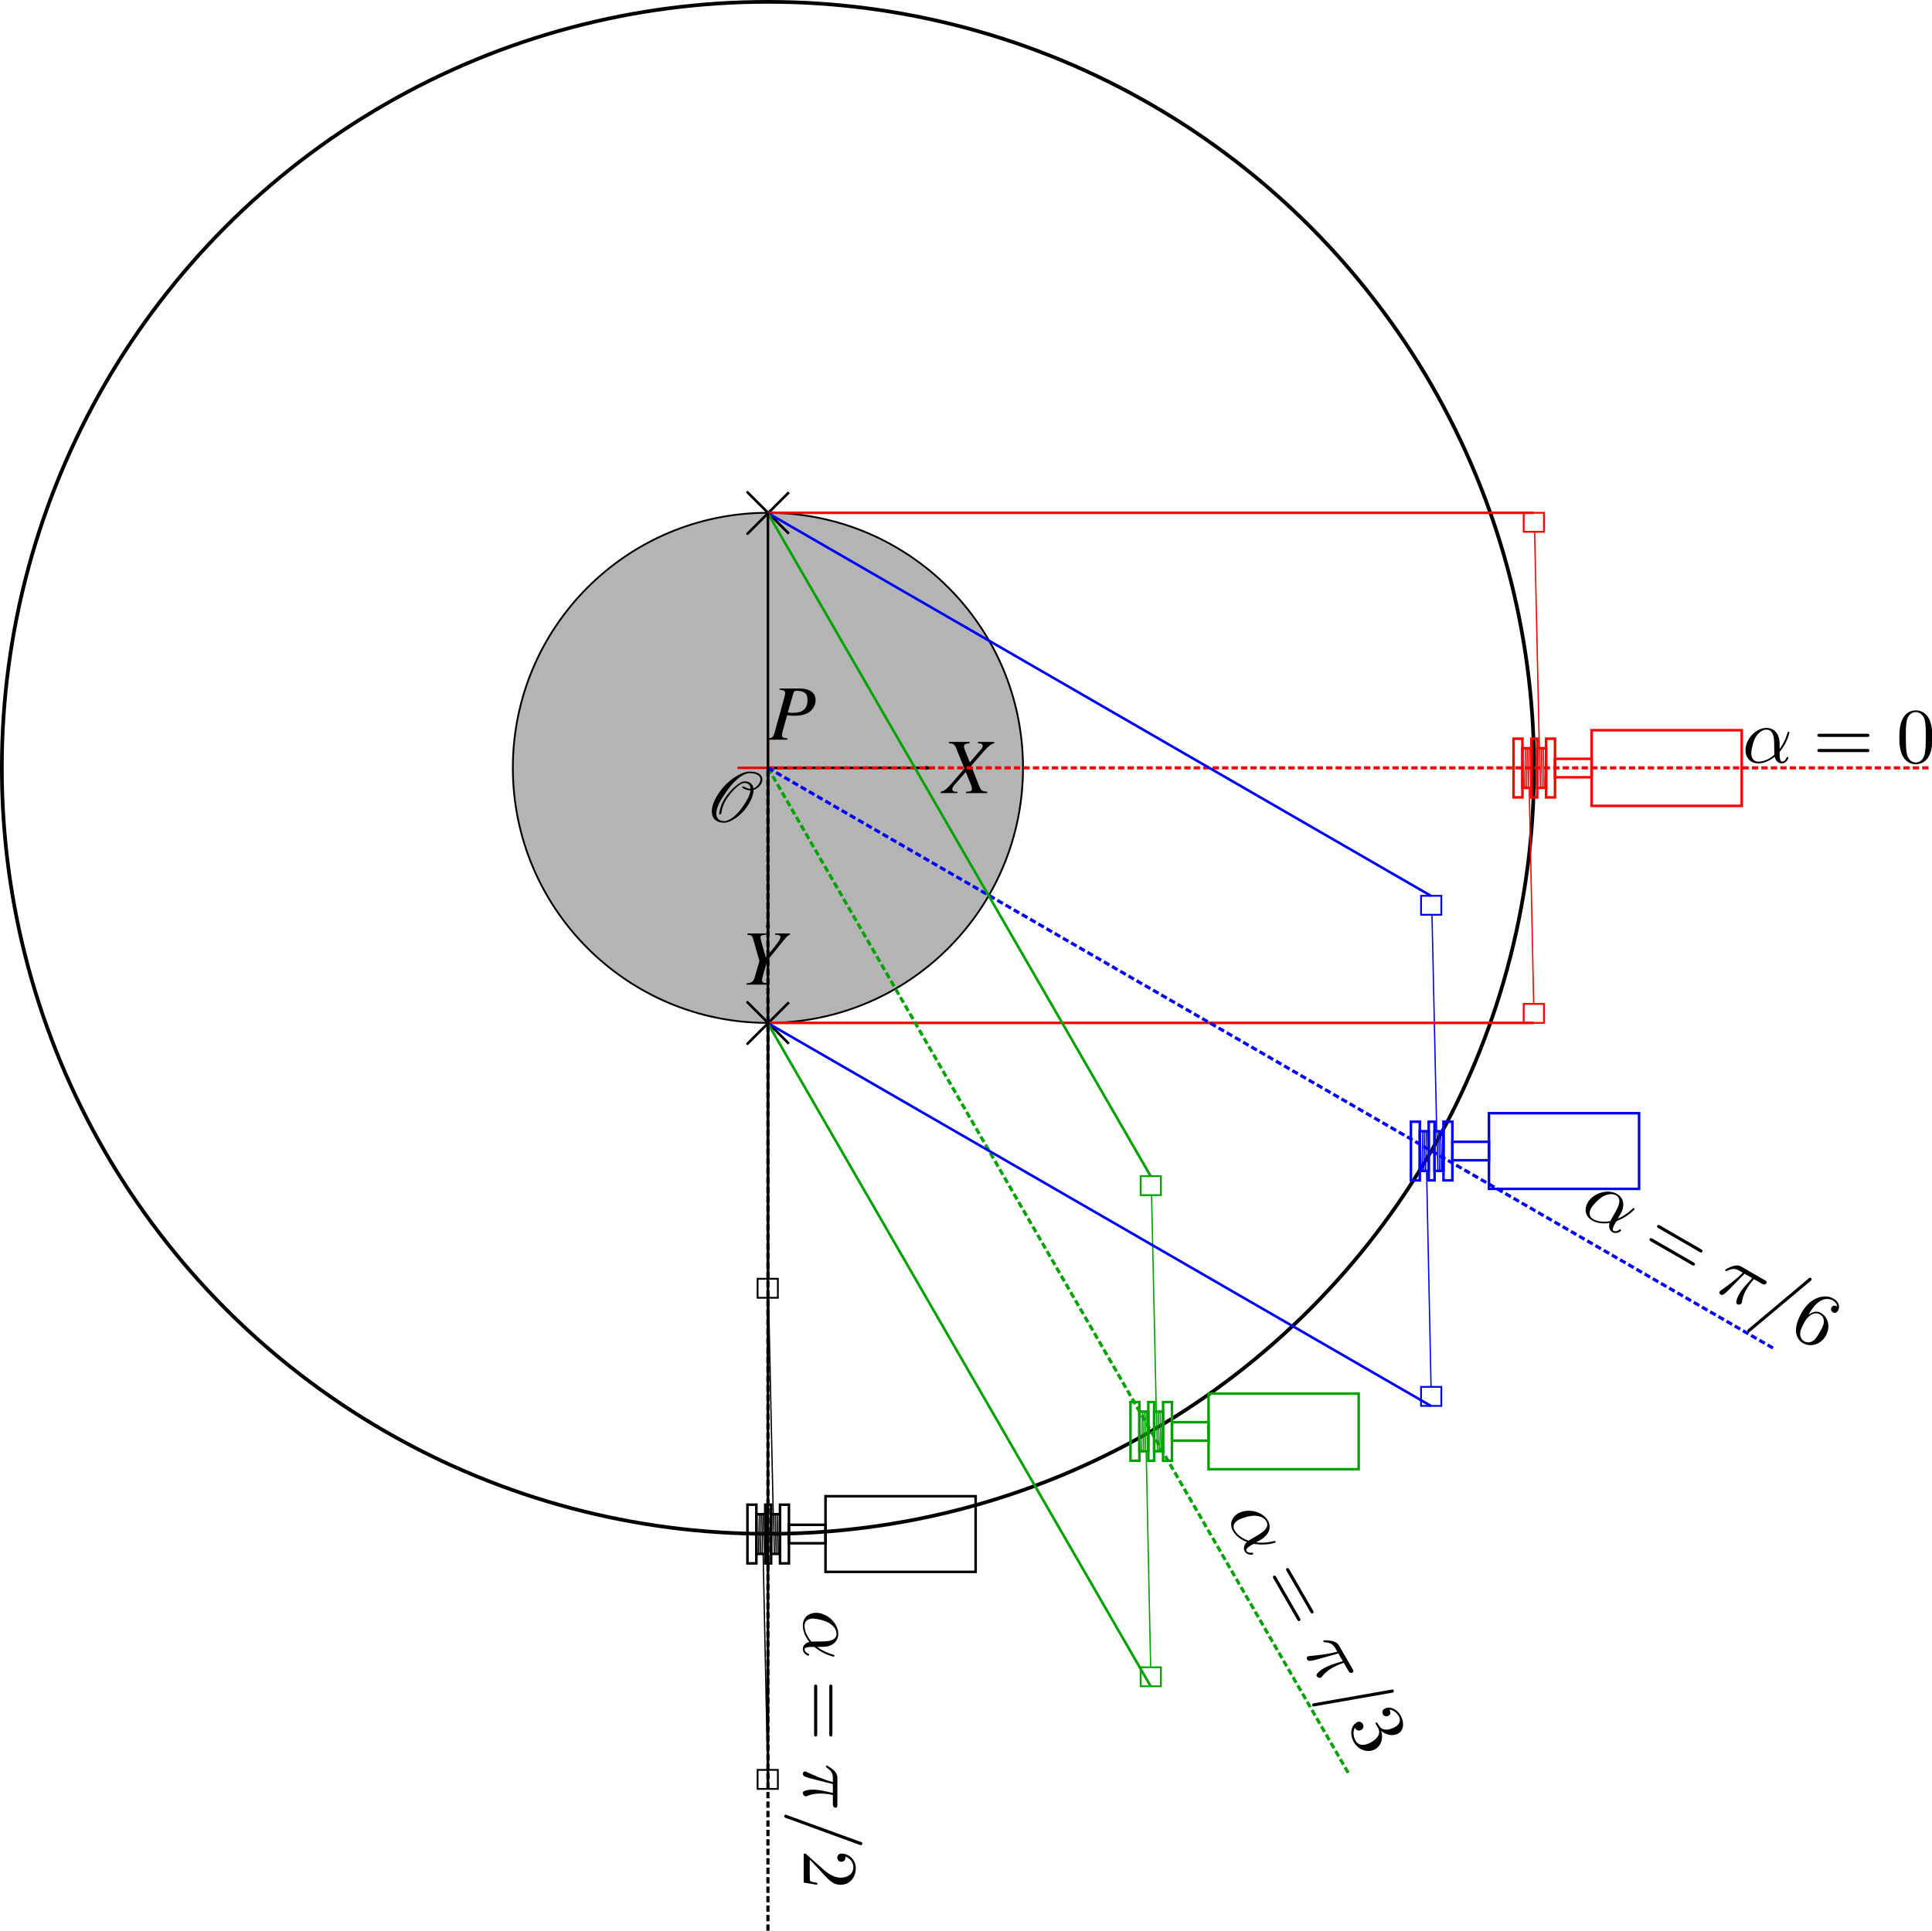 <?xml version="1.0" encoding="UTF-8" standalone="no"?>
<!-- Created with Inkscape (http://www.inkscape.org/) -->

<svg
   xmlns:dc="http://purl.org/dc/elements/1.1/"
   xmlns:cc="http://creativecommons.org/ns#"
   xmlns:rdf="http://www.w3.org/1999/02/22-rdf-syntax-ns#"
   xmlns:svg="http://www.w3.org/2000/svg"
   xmlns="http://www.w3.org/2000/svg"
   xmlns:sodipodi="http://sodipodi.sourceforge.net/DTD/sodipodi-0.dtd"
   xmlns:inkscape="http://www.inkscape.org/namespaces/inkscape"
   width="213.008mm"
   height="212.891mm"
   viewBox="0 0 754.753 754.338"
   id="svg2"
   version="1.1"
   inkscape:version="0.91 r13725"
   sodipodi:docname="mecanisme_3DDL_evol.svg">
  <sodipodi:namedview
     id="base"
     pagecolor="#ffffff"
     bordercolor="#666666"
     borderopacity="1.0"
     inkscape:pageopacity="0.0"
     inkscape:pageshadow="2"
     inkscape:zoom="0.70710678"
     inkscape:cx="252.9295"
     inkscape:cy="373.73848"
     inkscape:document-units="px"
     inkscape:current-layer="g14348"
     showgrid="false"
     inkscape:snap-others="true"
     inkscape:snap-object-midpoints="true"
     inkscape:snap-center="true"
     inkscape:snap-nodes="true"
     inkscape:object-paths="true"
     inkscape:snap-intersection-paths="true"
     inkscape:object-nodes="true"
     inkscape:snap-smooth-nodes="true"
     inkscape:snap-midpoints="true"
     inkscape:window-width="1920"
     inkscape:window-height="1170"
     inkscape:window-x="0"
     inkscape:window-y="0"
     inkscape:window-maximized="1"
     fit-margin-top="0"
     fit-margin-left="0"
     fit-margin-right="0"
     fit-margin-bottom="0"
     inkscape:snap-bbox="true"
     inkscape:snap-global="true" />
  <defs
     id="defs4">
    <marker
       inkscape:stockid="Arrow1Lend"
       orient="auto"
       refY="0"
       refX="0"
       id="marker14302"
       style="overflow:visible"
       inkscape:isstock="true">
      <path
         inkscape:connector-curvature="0"
         id="path14304"
         d="M 0,0 5,-5 -12.5,0 5,5 0,0 Z"
         style="fill:#000000;fill-opacity:1;fill-rule:evenodd;stroke:#000000;stroke-width:1pt;stroke-opacity:1"
         transform="matrix(-0.8,0,0,-0.8,-10,0)" />
    </marker>
    <marker
       inkscape:stockid="Arrow1Lstart"
       orient="auto"
       refY="0"
       refX="0"
       id="Arrow1Lstart"
       style="overflow:visible"
       inkscape:isstock="true">
      <path
         inkscape:connector-curvature="0"
         id="path4888"
         d="M 0,0 5,-5 -12.5,0 5,5 0,0 Z"
         style="fill-rule:evenodd;stroke:#000000;stroke-width:1pt"
         transform="matrix(0.8,0,0,0.8,10,0)" />
    </marker>
    <inkscape:perspective
       sodipodi:type="inkscape:persp3d"
       inkscape:vp_x="0 : 526.18108 : 1"
       inkscape:vp_y="0 : 999.99996 : 0"
       inkscape:vp_z="744.09446 : 526.18108 : 1"
       inkscape:persp3d-origin="372.04722 : 350.7874 : 1"
       id="perspective20079" />
    <marker
       inkscape:isstock="true"
       style="overflow:visible"
       id="marker14643"
       refX="0"
       refY="0"
       orient="auto"
       inkscape:stockid="Arrow1Lend">
      <path
         transform="matrix(-0.8,0,0,-0.8,-10,0)"
         style="fill:#000000;fill-opacity:1;fill-rule:evenodd;stroke:#000000;stroke-width:1pt;stroke-opacity:1"
         d="M 0,0 5,-5 -12.5,0 5,5 0,0 Z"
         id="path14645"
         inkscape:connector-curvature="0" />
    </marker>
    <marker
       inkscape:stockid="Arrow1Lstart"
       orient="auto"
       refY="0"
       refX="0"
       id="marker14605"
       style="overflow:visible"
       inkscape:isstock="true">
      <path
         id="path14607"
         d="M 0,0 5,-5 -12.5,0 5,5 0,0 Z"
         style="fill:#000000;fill-opacity:1;fill-rule:evenodd;stroke:#000000;stroke-width:1pt;stroke-opacity:1"
         transform="matrix(0.8,0,0,0.8,10,0)"
         inkscape:connector-curvature="0" />
    </marker>
    <marker
       inkscape:stockid="Arrow1Lend"
       orient="auto"
       refY="0"
       refX="0"
       id="marker14569"
       style="overflow:visible"
       inkscape:isstock="true"
       inkscape:collect="always">
      <path
         id="path14571"
         d="M 0,0 5,-5 -12.5,0 5,5 0,0 Z"
         style="fill:#000000;fill-opacity:1;fill-rule:evenodd;stroke:#000000;stroke-width:1pt;stroke-opacity:1"
         transform="matrix(-0.8,0,0,-0.8,-10,0)"
         inkscape:connector-curvature="0" />
    </marker>
    <marker
       inkscape:stockid="Arrow1Lstart"
       orient="auto"
       refY="0"
       refX="0"
       id="Arrow1Lstart-0"
       style="overflow:visible"
       inkscape:isstock="true">
      <path
         id="path5356-4"
         d="M 0,0 5,-5 -12.5,0 5,5 0,0 Z"
         style="fill:#000000;fill-opacity:1;fill-rule:evenodd;stroke:#000000;stroke-width:1pt;stroke-opacity:1"
         transform="matrix(0.8,0,0,0.8,10,0)"
         inkscape:connector-curvature="0" />
    </marker>
    <marker
       inkscape:stockid="Arrow1Lend"
       orient="auto"
       refY="0"
       refX="0"
       id="Arrow1Lend-8"
       style="overflow:visible"
       inkscape:isstock="true">
      <path
         id="path5359-7"
         d="M 0,0 5,-5 -12.5,0 5,5 0,0 Z"
         style="fill:#000000;fill-opacity:1;fill-rule:evenodd;stroke:#000000;stroke-width:1pt;stroke-opacity:1"
         transform="matrix(-0.8,0,0,-0.8,-10,0)"
         inkscape:connector-curvature="0" />
    </marker>
    <marker
       inkscape:isstock="true"
       style="overflow:visible"
       id="marker14643-6"
       refX="0"
       refY="0"
       orient="auto"
       inkscape:stockid="Arrow1Lend">
      <path
         transform="matrix(-0.8,0,0,-0.8,-10,0)"
         style="fill:#000000;fill-opacity:1;fill-rule:evenodd;stroke:#000000;stroke-width:1pt;stroke-opacity:1"
         d="M 0,0 5,-5 -12.5,0 5,5 0,0 Z"
         id="path14645-1"
         inkscape:connector-curvature="0" />
    </marker>
    <marker
       inkscape:stockid="Arrow1Lend"
       orient="auto"
       refY="0"
       refX="0"
       id="Arrow1Lend-7"
       style="overflow:visible"
       inkscape:isstock="true">
      <path
         inkscape:connector-curvature="0"
         id="path4891-6"
         d="M 0,0 5,-5 -12.5,0 5,5 0,0 Z"
         style="fill:#000000;fill-opacity:1;fill-rule:evenodd;stroke:#000000;stroke-width:1pt;stroke-opacity:1"
         transform="matrix(-0.8,0,0,-0.8,-10,0)" />
    </marker>
    <marker
       inkscape:stockid="Arrow1Lend"
       orient="auto"
       refY="0"
       refX="0"
       id="Arrow1Lend-7-6"
       style="overflow:visible"
       inkscape:isstock="true">
      <path
         inkscape:connector-curvature="0"
         id="path4891-6-9"
         d="M 0,0 5,-5 -12.5,0 5,5 0,0 Z"
         style="fill:#000000;fill-opacity:1;fill-rule:evenodd;stroke:#000000;stroke-width:1pt;stroke-opacity:1"
         transform="matrix(-0.8,0,0,-0.8,-10,0)" />
    </marker>
  </defs>
  <g
     inkscape:label="Layer 1"
     inkscape:groupmode="layer"
     id="layer1"
     transform="translate(-102.639,-1.722)">
    <g
       style="font-style:normal;font-variant:normal;font-weight:normal;font-stretch:normal;letter-spacing:normal;word-spacing:normal;text-anchor:start;fill:none;fill-opacity:1;fill-rule:evenodd;stroke:#000000;stroke-linecap:butt;stroke-linejoin:miter;stroke-miterlimit:10.433;stroke-dasharray:none;stroke-dashoffset:0;stroke-opacity:1"
       id="g6458"
       transform="matrix(0.708,0,0,-0.708,-32.861,486.996)"
       xml:space="preserve"
       stroke-miterlimit="10.433"
       font-style="normal"
       font-variant="normal"
       font-weight="normal"
       font-stretch="normal"
       font-size-adjust="none"
       letter-spacing="normal"
       word-spacing="normal" />    <g
       id="g14348">
      <g
         id="g4369">
        <g
           transform="translate(120.208,71.721)"
           id="g5681">
          <ellipse
             ry="99.65"
             rx="99.65"
             cy="230.001"
             cx="282.43"
             id="path4136"
             style="opacity:1;fill:#b4b4b4;fill-opacity:1;stroke:#000000;stroke-width:0.7;stroke-miterlimit:10;stroke-dasharray:none;stroke-opacity:1" />
          <g
             transform="translate(1035.288,-3.79)"
             id="g4155"
             style="stroke:#e70000;stroke-opacity:1">
            <path
               style="fill:none;fill-rule:evenodd;stroke:#e70000;stroke-width:1px;stroke-linecap:butt;stroke-linejoin:miter;stroke-opacity:1"
               d="m -752.857,222.362 c 0,24.286 0,22.857 0,22.857"
               id="path4138"
               inkscape:connector-curvature="0" />
            <path
               style="fill:none;fill-rule:evenodd;stroke:#e70000;stroke-width:1px;stroke-linecap:butt;stroke-linejoin:miter;stroke-opacity:1"
               d="m -741.429,233.791 c -24.286,0 -22.857,0 -22.857,0"
               id="path4138-3"
               inkscape:connector-curvature="0" />
          </g>
          <g
             transform="matrix(-0.259,-0.966,0.966,-0.259,-88.423,-522.994)"
             id="g4155-6-2">
            <g
               id="g4247">
              <g
                 id="g4155-6"
                 transform="translate(-140.927,-140.927)" />
            </g>
          </g>
          <g
             transform="matrix(0.707,0.707,-0.707,0.707,980.096,696.686)"
             id="g4155-6-2-2">
            <path
               style="fill:none;fill-rule:evenodd;stroke:#000000;stroke-width:1px;stroke-linecap:butt;stroke-linejoin:miter;stroke-opacity:1"
               d="m -752.857,222.362 c 0,24.286 0,22.857 0,22.857"
               id="path4138-7-9-6"
               inkscape:connector-curvature="0" />
            <g
               id="g4247-1">
              <g
                 id="g4155-6-8"
                 transform="translate(-140.927,-140.927)">
                <path
                   inkscape:connector-curvature="0"
                   id="path4138-7-7"
                   d="m -752.857,222.362 c 0,24.286 0,22.857 0,22.857"
                   style="fill:none;fill-rule:evenodd;stroke:#000000;stroke-width:1px;stroke-linecap:butt;stroke-linejoin:miter;stroke-opacity:1" />
                <path
                   inkscape:connector-curvature="0"
                   id="path4138-3-5-9"
                   d="m -741.429,233.791 c -24.286,0 -22.857,0 -22.857,0"
                   style="fill:none;fill-rule:evenodd;stroke:#000000;stroke-width:1px;stroke-linecap:butt;stroke-linejoin:miter;stroke-opacity:1" />
              </g>
              <path
                 inkscape:connector-curvature="0"
                 id="path4138-3-5-1-2"
                 d="m -741.429,233.791 c -24.286,0 -22.857,0 -22.857,0"
                 style="fill:none;fill-rule:evenodd;stroke:#000000;stroke-width:1px;stroke-linecap:butt;stroke-linejoin:miter;stroke-opacity:1" />
            </g>
          </g>
          <g
             transform="matrix(0.707,-0.707,0.707,0.707,749.116,-467.665)"
             id="g4155-6-2-0">
            <g
               id="g4247-3">
              <g
                 id="g4155-6-7"
                 transform="translate(-140.927,-140.927)" />
            </g>
          </g>
          <g
             word-spacing="normal"
             letter-spacing="normal"
             font-size-adjust="none"
             font-stretch="normal"
             font-weight="normal"
             font-variant="normal"
             font-style="normal"
             stroke-miterlimit="10.433"
             xml:space="preserve"
             transform="matrix(0.615,0,0,-0.615,2.074,468.68)"
             id="g14211"
             style="font-style:normal;font-variant:normal;font-weight:normal;font-stretch:normal;letter-spacing:normal;word-spacing:normal;text-anchor:start;fill:none;fill-opacity:1;fill-rule:evenodd;stroke:#000000;stroke-linecap:butt;stroke-linejoin:miter;stroke-miterlimit:10.433;stroke-dasharray:none;stroke-dashoffset:0;stroke-opacity:1"><path
               id="path14213"
               d="m 463.27,437.73 0.13,-0.02 0.13,-0.01 0.25,-0.04 0.24,-0.03 0.22,-0.04 0.21,-0.03 0.2,-0.04 0.19,-0.04 0.18,-0.04 0.17,-0.04 0.16,-0.05 0.15,-0.04 0.14,-0.05 0.13,-0.05 0.12,-0.06 0.11,-0.05 0.11,-0.06 0.09,-0.06 0.09,-0.06 0.08,-0.07 0.07,-0.07 0.06,-0.07 0.06,-0.08 0.05,-0.08 0.05,-0.09 0.03,-0.08 0.04,-0.1 0.02,-0.09 0.02,-0.1 0.02,-0.11 0.01,-0.11 0.01,-0.11 0,-0.12 c 0,-0.7 -0.2,-1.75 -0.85,-3.99 l -5.87,-21.17 c -0.9,-2.98 -1.25,-3.28 -4.09,-3.68 l 0,-0.8 12.2,0 0,0.8 c -3.13,0.45 -3.38,0.59 -3.38,2.29 0,0.6 0.1,1.09 0.59,2.89 l 2.64,9.61 0.45,1.7 3.54,12.35 c 0.3,1.04 0.9,1.4 2.29,1.4 1.94,0 3.84,-0.5 4.83,-1.2 1.3,-0.9 1.85,-2.39 1.85,-4.73 0,-3.24 -1.15,-5.53 -3.34,-6.83 -1.55,-0.85 -3.49,-1.24 -6.58,-1.24 -0.84,0 -1.24,0.05 -2.59,0.25 l -0.45,-1.7 c 1.25,-0.3 2.54,-0.4 4.59,-0.4 4.08,0 7.42,0.85 9.56,2.4 2.49,1.84 3.94,4.58 3.94,7.52 0,4.78 -3.74,7.42 -10.52,7.42 l -12.35,0 z"
               inkscape:connector-curvature="0"
               style="fill:#000000;stroke-width:0" /></g>        </g>
        <ellipse
           style="opacity:1;fill:none;fill-opacity:1;stroke:#000000;stroke-width:1.44;stroke-miterlimit:10;stroke-dasharray:none;stroke-opacity:1"
           id="path4333"
           cx="402.639"
           cy="301.722"
           rx="299.28"
           ry="299.28" />
        <path
           inkscape:connector-curvature="0"
           id="path14546-7"
           d="m 402.639,301.722 0,64.147"
           style="fill:none;fill-rule:evenodd;stroke:#000000;stroke-width:1px;stroke-linecap:butt;stroke-linejoin:miter;stroke-opacity:1;marker-end:url(#marker14569)" />
        <g
           transform="matrix(0.527,0,0,0.527,220.637,134.439)"
           id="g12095">
          <g
             style="font-style:normal;font-variant:normal;font-weight:normal;font-stretch:normal;letter-spacing:normal;word-spacing:normal;text-anchor:start;fill:none;fill-opacity:1;fill-rule:evenodd;stroke:#000000;stroke-linecap:butt;stroke-linejoin:miter;stroke-miterlimit:10.433;stroke-dasharray:none;stroke-dashoffset:0;stroke-opacity:1"
             word-spacing="normal"
             letter-spacing="normal"
             font-size-adjust="none"
             font-stretch="normal"
             font-weight="normal"
             font-variant="normal"
             font-style="normal"
             stroke-miterlimit="10.433"
             xml:space="preserve"
             transform="matrix(1.063,0,0,-1.063,-186.024,789.272)"
             id="g12097"><path
               style="fill:#000000;stroke-width:0"
               inkscape:connector-curvature="0"
               id="path12099"
               d="m 491.57,429.21 0.22,0.14 0.22,0.14 0.22,0.14 0.21,0.16 0.21,0.15 0.21,0.17 0.2,0.16 0.19,0.18 0.2,0.17 0.18,0.18 0.18,0.18 0.17,0.18 0.17,0.18 0.16,0.19 0.15,0.19 0.15,0.18 c 0.99,1.4 1.39,2.74 1.39,3.89 0,1.09 -0.35,2.04 -1,2.79 -1.59,1.99 -4.58,2.69 -7.96,2.69 -3.09,0 -7.08,-1.75 -10.62,-4.14 -4.18,-2.84 -7.67,-6.37 -10.21,-9.96 -3.39,-4.88 -5.48,-9.66 -5.48,-13.7 0,-0.45 0.05,-0.94 0.1,-1.39 0.5,-3.94 3.44,-6.48 8.47,-6.48 2.34,0 5.33,1.3 7.97,3.14 3.14,2.14 5.73,4.78 7.62,7.47 2.99,4.24 4.93,8.52 4.93,12.11 l 0,0.14 -0.05,1.1 c -0.39,2.89 -2.44,4.88 -6.17,4.88 -1.9,0 -4.29,-1.64 -6.18,-3.19 -2.79,-2.34 -5.03,-4.98 -6.87,-7.57 -2.99,-4.23 -4.24,-8.22 -4.69,-11.85 l 0,-0.2 c 0.05,-0.15 0.2,-0.25 0.35,-0.25 0.05,0 0.15,0 0.2,0.05 l 0.7,0.25 c 0.1,0.05 0.2,0.2 0.25,0.35 0.44,3.43 1.59,7.17 4.38,11.15 1.8,2.5 3.84,5.03 6.43,7.28 1.79,1.54 3.78,2.89 5.23,2.89 2.99,0 4.28,-1.7 4.33,-4.14 -1.99,0.1 -3.39,0.95 -4.98,1.7 -0.05,0.05 -0.15,0.05 -0.2,0.05 -0.1,0 -0.2,-0.05 -0.3,-0.1 l -0.25,-0.3 c -0.1,-0.1 -0.15,-0.2 -0.15,-0.3 0,-0.15 0.1,-0.3 0.25,-0.35 1.5,-0.85 3.24,-1.74 5.58,-1.79 -0.35,-3.34 -2.54,-7.37 -5.43,-11.41 -1.74,-2.49 -3.79,-5.03 -6.52,-7.17 -2.1,-1.65 -4.49,-2.84 -6.23,-2.84 -3.89,0 -5.63,2.19 -5.63,5.33 l 0,0.25 c 0.15,4.13 2.99,9.26 6.63,14.39 2.34,3.34 4.83,6.73 8.41,9.62 2.64,2.19 5.73,3.88 7.93,3.88 3.23,0 5.77,-0.65 7.12,-2.29 0.45,-0.55 0.7,-1.24 0.7,-2.04 0,-1 -0.4,-2.14 -1.3,-3.44 -0.6,-0.85 -1.4,-1.69 -2.44,-2.29 -0.4,-0.25 -0.75,-0.45 -1.15,-0.55 l 0.05,-1.1 c 0.6,0.15 1.2,0.45 1.75,0.75 z" /></g>        </g>
        <g
           transform="translate(8.774,-14.776)"
           id="g19237">
          <path
             style="fill:none;fill-rule:evenodd;stroke:#000000;stroke-width:1px;stroke-linecap:butt;stroke-linejoin:miter;stroke-opacity:1;marker-end:url(#marker14643)"
             d="m 393.864,316.497 64.147,0"
             id="path14546"
             inkscape:connector-curvature="0" />
          <g
             id="g14860"
             transform="matrix(0.578,0,0,0.578,289.573,119.612)">
            <g
               id="g14862"
               transform="matrix(1.063,0,0,-1.063,-186.024,789.272)"
               xml:space="preserve"
               stroke-miterlimit="10.433"
               font-style="normal"
               font-variant="normal"
               font-weight="normal"
               font-stretch="normal"
               font-size-adjust="none"
               letter-spacing="normal"
               word-spacing="normal"
               style="font-style:normal;font-variant:normal;font-weight:normal;font-stretch:normal;letter-spacing:normal;word-spacing:normal;text-anchor:start;fill:none;fill-opacity:1;fill-rule:evenodd;stroke:#000000;stroke-linecap:butt;stroke-linejoin:miter;stroke-miterlimit:10.433;stroke-dasharray:none;stroke-dashoffset:0;stroke-opacity:1"><path
                 d="m 488.63,438.53 -10.36,0 0,-0.8 c 2.44,-0.3 3.03,-0.65 3.03,-1.79 0,-0.65 -0.29,-1.25 -0.99,-2.05 l -7.22,-8.31 -2.94,7.32 c -0.55,1.3 -0.75,2.14 -0.75,2.79 0,1.24 0.8,1.69 3.54,2.04 l 0,0.8 -13.15,0 0,-0.8 c 2.89,-0.25 3.63,-0.75 4.58,-3.04 l 5.28,-13.1 c -1.85,-2.09 -3.49,-4.04 -4.13,-4.83 -6.93,-8.17 -8.32,-9.42 -10.97,-9.96 l 0,-0.8 10.66,0 0,0.8 c -2.39,0 -3.23,0.45 -3.23,1.69 0,0.75 0.4,1.6 1.04,2.34 l 7.53,8.57 3.33,-8.22 c 0.35,-0.89 0.55,-1.69 0.55,-2.44 0,-1.44 -0.5,-1.69 -3.79,-1.94 l 0,-0.8 13.6,0 0,0.8 c -3.48,0.4 -3.93,0.7 -5.18,3.68 l -5.08,12.86 8.42,9.66 c 2.59,2.89 4.08,4.04 6.23,4.73 z"
                 id="path14864"
                 inkscape:connector-curvature="0"
                 style="fill:#000000;stroke-width:0" /></g>          </g>
        </g>
        <g
           word-spacing="normal"
           letter-spacing="normal"
           font-size-adjust="none"
           font-stretch="normal"
           font-weight="normal"
           font-variant="normal"
           font-style="normal"
           stroke-miterlimit="10.433"
           xml:space="preserve"
           transform="matrix(0.615,0,0,-0.615,113.238,636.103)"
           id="g15238"
           style="font-style:normal;font-variant:normal;font-weight:normal;font-stretch:normal;letter-spacing:normal;word-spacing:normal;text-anchor:start;fill:none;fill-opacity:1;fill-rule:evenodd;stroke:#000000;stroke-linecap:butt;stroke-linejoin:miter;stroke-miterlimit:10.433;stroke-dasharray:none;stroke-dashoffset:0;stroke-opacity:1"><path
             id="path15240"
             d="m 457.53,437.73 0.13,-0.02 0.13,-0.02 0.23,-0.03 0.23,-0.04 0.21,-0.03 0.2,-0.04 0.19,-0.04 0.17,-0.04 0.16,-0.04 0.15,-0.04 0.15,-0.05 0.13,-0.05 0.12,-0.05 0.12,-0.06 0.11,-0.07 0.1,-0.07 0.1,-0.08 0.08,-0.08 0.09,-0.09 0.08,-0.1 0.08,-0.11 0.07,-0.11 0.07,-0.13 0.07,-0.14 0.06,-0.14 0.07,-0.16 0.07,-0.17 0.06,-0.18 0.07,-0.2 0.07,-0.2 0.07,-0.22 0.04,-0.12 0.03,-0.12 0.04,-0.12 0.04,-0.13 3.84,-13.4 -3.04,-10.56 c -0.85,-2.69 -1.95,-3.48 -5.23,-3.68 l 0,-0.8 14.39,0 0,0.8 c -0.8,0.05 -1.49,0.1 -1.79,0.15 -1.94,0.1 -2.64,0.59 -2.64,1.84 0,1.05 0.35,2.54 1.54,6.42 0.15,0.45 0.25,0.8 0.3,1 l 1.45,5.03 10.9,13.45 c 1.6,1.99 2,2.35 3.49,3.04 l 0,0.8 -9.41,0 0,-0.8 c 0.59,-0.05 1.14,-0.1 1.34,-0.15 1.45,-0.15 2.09,-0.54 2.09,-1.39 0,-1.35 -2.29,-4.58 -7.47,-10.61 -0.85,-1 -1.14,-1.4 -1.89,-2.29 -0.6,2.19 -0.75,2.83 -1.55,5.48 -1.24,4.28 -1.79,6.42 -1.79,7.17 0,1.19 0.6,1.49 3.59,1.79 l 0,0.8 -11.91,0 z"
             inkscape:connector-curvature="0"
             style="fill:#000000;stroke-width:0" /></g>        <g
           style="stroke:#ff0000;stroke-opacity:1"
           transform="matrix(1.0552474e-8,1,-1,1.0552474e-8,706.598,-3.271)"
           id="g2073">
          <g
             id="g4575-62"
             transform="matrix(-0.513,0,0,-0.513,186.153,157.229)"
             style="stroke:#ff0000;stroke-width:1.951;stroke-miterlimit:4;stroke-dasharray:none;stroke-opacity:1">
            <path
               style="fill:none;fill-rule:evenodd;stroke:#ff0000;stroke-width:1.951;stroke-linecap:butt;stroke-linejoin:miter;stroke-miterlimit:4;stroke-dasharray:none;stroke-opacity:1"
               d="m -260.619,341.215 c 0,114.318 0,114.318 0,114.318 l 57.628,0 0,-114.318 z"
               id="path4422-91"
               inkscape:connector-curvature="0" />
            <path
               style="fill:none;fill-rule:evenodd;stroke:#ff0000;stroke-width:1.951;stroke-linecap:butt;stroke-linejoin:miter;stroke-miterlimit:4;stroke-dasharray:none;stroke-opacity:1"
               d="m -238.829,313.35 c 0,27.864 0,27.864 0,27.864 l 14.047,0 0,-27.864 z"
               id="path4422-9-2"
               inkscape:connector-curvature="0" />
            <g
               style="stroke:#ff0000;stroke-opacity:1"
               id="g4550-7">
              <path
                 inkscape:connector-curvature="0"
                 id="path4422-4-0"
                 d="m -254.146,306.571 c 0,6.78 0,6.78 0,6.78 l 44.682,0 0,-6.78 z"
                 style="fill:none;fill-rule:evenodd;stroke:#ff0000;stroke-width:1.951;stroke-linecap:butt;stroke-linejoin:miter;stroke-miterlimit:4;stroke-dasharray:none;stroke-opacity:1" />
              <path
                 inkscape:connector-curvature="0"
                 id="path4422-4-7-9"
                 d="m -246.901,299.791 c 0,6.78 0,6.78 0,6.78 l 30.192,0 0,-6.78 z"
                 style="fill:none;fill-rule:evenodd;stroke:#ff0000;stroke-width:1.951;stroke-linecap:butt;stroke-linejoin:miter;stroke-miterlimit:4;stroke-dasharray:none;stroke-opacity:1" />
              <path
                 inkscape:connector-curvature="0"
                 id="path4422-4-8-3"
                 d="m -254.146,295.331 c 0,4.46 0,4.46 0,4.46 l 44.682,0 0,-4.46 z"
                 style="fill:none;fill-rule:evenodd;stroke:#ff0000;stroke-width:1.951;stroke-linecap:butt;stroke-linejoin:miter;stroke-miterlimit:4;stroke-dasharray:none;stroke-opacity:1" />
              <path
                 inkscape:connector-curvature="0"
                 id="path4422-4-7-4-6"
                 d="m -246.901,288.551 c 0,6.78 0,6.78 0,6.78 l 30.192,0 0,-6.78 z"
                 style="fill:none;fill-rule:evenodd;stroke:#ff0000;stroke-width:1.951;stroke-linecap:butt;stroke-linejoin:miter;stroke-miterlimit:4;stroke-dasharray:none;stroke-opacity:1" />
              <path
                 inkscape:connector-curvature="0"
                 id="path4422-4-5-0"
                 d="m -254.146,281.771 c 0,6.78 0,6.78 0,6.78 l 44.682,0 0,-6.78 z"
                 style="fill:none;fill-rule:evenodd;stroke:#ff0000;stroke-width:1.951;stroke-linecap:butt;stroke-linejoin:miter;stroke-miterlimit:4;stroke-dasharray:none;stroke-opacity:1" />
              <path
                 style="fill:none;fill-rule:evenodd;stroke:#ff0000;stroke-width:0.975;stroke-linecap:butt;stroke-linejoin:miter;stroke-miterlimit:4;stroke-dasharray:none;stroke-opacity:1"
                 d="m -247.093,305.082 30.391,-0.697"
                 id="path4525-62"
                 inkscape:connector-curvature="0" />
              <path
                 style="fill:none;fill-rule:evenodd;stroke:#ff0000;stroke-width:0.975;stroke-linecap:butt;stroke-linejoin:miter;stroke-miterlimit:4;stroke-dasharray:none;stroke-opacity:1"
                 d="m -247.311,303.689 30.391,-0.697"
                 id="path4525-0-6"
                 inkscape:connector-curvature="0" />
              <path
                 style="fill:none;fill-rule:evenodd;stroke:#ff0000;stroke-width:0.975;stroke-linecap:butt;stroke-linejoin:miter;stroke-miterlimit:4;stroke-dasharray:none;stroke-opacity:1"
                 d="m -246.701,302.295 30.391,-0.697"
                 id="path4525-3-1"
                 inkscape:connector-curvature="0" />
              <path
                 style="fill:none;fill-rule:evenodd;stroke:#ff0000;stroke-width:0.975;stroke-linecap:butt;stroke-linejoin:miter;stroke-miterlimit:4;stroke-dasharray:none;stroke-opacity:1"
                 d="m -216.828,293.682 -30.391,-0.697"
                 id="path4525-6-8"
                 inkscape:connector-curvature="0" />
              <path
                 style="fill:none;fill-rule:evenodd;stroke:#ff0000;stroke-width:0.975;stroke-linecap:butt;stroke-linejoin:miter;stroke-miterlimit:4;stroke-dasharray:none;stroke-opacity:1"
                 d="m -216.61,292.289 -30.391,-0.697"
                 id="path4525-0-3-7"
                 inkscape:connector-curvature="0" />
              <path
                 style="fill:none;fill-rule:evenodd;stroke:#ff0000;stroke-width:0.975;stroke-linecap:butt;stroke-linejoin:miter;stroke-miterlimit:4;stroke-dasharray:none;stroke-opacity:1"
                 d="m -217.219,290.896 -30.391,-0.697"
                 id="path4525-3-2-9"
                 inkscape:connector-curvature="0" />
              <path
                 inkscape:connector-curvature="0"
                 id="path4655-2"
                 d="m -246.901,293.712 -179.285,3.702"
                 style="fill:none;fill-rule:evenodd;stroke:#ff0000;stroke-width:0.975;stroke-linecap:butt;stroke-linejoin:miter;stroke-miterlimit:4;stroke-dasharray:none;stroke-opacity:1" />
            </g>
          </g>
          <rect
             style="opacity:1;fill:#ffffff;fill-opacity:1;stroke:#ff0000;stroke-width:0.707;stroke-miterlimit:4;stroke-dasharray:none;stroke-opacity:1"
             id="rect4548-0-0"
             width="7.422"
             height="7.917"
             x="-404.644"
             y="-8.713"
             transform="scale(-1,-1)" />
          <path
             inkscape:connector-curvature="0"
             id="path4632-2"
             d="m 297.048,2.609 -91.709,1.995"
             style="fill:none;fill-rule:evenodd;stroke:#ff0000;stroke-width:0.5;stroke-linecap:butt;stroke-linejoin:miter;stroke-miterlimit:4;stroke-dasharray:none;stroke-opacity:1" />
          <rect
             style="opacity:1;fill:#ffffff;fill-opacity:1;stroke:#ff0000;stroke-width:0.707;stroke-miterlimit:4;stroke-dasharray:none;stroke-opacity:1"
             id="rect4548-3"
             width="7.422"
             height="7.917"
             x="-212.762"
             y="-8.713"
             transform="scale(-1,-1)" />
        </g>
        <g
           style="stroke:#00a200;stroke-opacity:1"
           transform="matrix(1.0552474e-8,1,-1,1.0552474e-8,556.958,255.913)"
           id="g2073-2">
          <g
             id="g4575-62-9"
             transform="matrix(-0.513,0,0,-0.513,186.153,157.229)"
             style="stroke:#00a200;stroke-width:1.951;stroke-miterlimit:4;stroke-dasharray:none;stroke-opacity:1">
            <path
               style="fill:none;fill-rule:evenodd;stroke:#00a200;stroke-width:1.951;stroke-linecap:butt;stroke-linejoin:miter;stroke-miterlimit:4;stroke-dasharray:none;stroke-opacity:1"
               d="m -260.619,341.215 c 0,114.318 0,114.318 0,114.318 l 57.628,0 0,-114.318 z"
               id="path4422-91-1"
               inkscape:connector-curvature="0" />
            <path
               style="fill:none;fill-rule:evenodd;stroke:#00a200;stroke-width:1.951;stroke-linecap:butt;stroke-linejoin:miter;stroke-miterlimit:4;stroke-dasharray:none;stroke-opacity:1"
               d="m -238.829,313.35 c 0,27.864 0,27.864 0,27.864 l 14.047,0 0,-27.864 z"
               id="path4422-9-2-2"
               inkscape:connector-curvature="0" />
            <g
               style="stroke:#00a200;stroke-opacity:1"
               id="g4550-7-7">
              <path
                 inkscape:connector-curvature="0"
                 id="path4422-4-0-0"
                 d="m -254.146,306.571 c 0,6.78 0,6.78 0,6.78 l 44.682,0 0,-6.78 z"
                 style="fill:none;fill-rule:evenodd;stroke:#00a200;stroke-width:1.951;stroke-linecap:butt;stroke-linejoin:miter;stroke-miterlimit:4;stroke-dasharray:none;stroke-opacity:1" />
              <path
                 inkscape:connector-curvature="0"
                 id="path4422-4-7-9-9"
                 d="m -246.901,299.791 c 0,6.78 0,6.78 0,6.78 l 30.192,0 0,-6.78 z"
                 style="fill:none;fill-rule:evenodd;stroke:#00a200;stroke-width:1.951;stroke-linecap:butt;stroke-linejoin:miter;stroke-miterlimit:4;stroke-dasharray:none;stroke-opacity:1" />
              <path
                 inkscape:connector-curvature="0"
                 id="path4422-4-8-3-3"
                 d="m -254.146,295.331 c 0,4.46 0,4.46 0,4.46 l 44.682,0 0,-4.46 z"
                 style="fill:none;fill-rule:evenodd;stroke:#00a200;stroke-width:1.951;stroke-linecap:butt;stroke-linejoin:miter;stroke-miterlimit:4;stroke-dasharray:none;stroke-opacity:1" />
              <path
                 inkscape:connector-curvature="0"
                 id="path4422-4-7-4-6-6"
                 d="m -246.901,288.551 c 0,6.78 0,6.78 0,6.78 l 30.192,0 0,-6.78 z"
                 style="fill:none;fill-rule:evenodd;stroke:#00a200;stroke-width:1.951;stroke-linecap:butt;stroke-linejoin:miter;stroke-miterlimit:4;stroke-dasharray:none;stroke-opacity:1" />
              <path
                 inkscape:connector-curvature="0"
                 id="path4422-4-5-0-0"
                 d="m -254.146,281.771 c 0,6.78 0,6.78 0,6.78 l 44.682,0 0,-6.78 z"
                 style="fill:none;fill-rule:evenodd;stroke:#00a200;stroke-width:1.951;stroke-linecap:butt;stroke-linejoin:miter;stroke-miterlimit:4;stroke-dasharray:none;stroke-opacity:1" />
              <path
                 style="fill:none;fill-rule:evenodd;stroke:#00a200;stroke-width:0.975;stroke-linecap:butt;stroke-linejoin:miter;stroke-miterlimit:4;stroke-dasharray:none;stroke-opacity:1"
                 d="m -247.093,305.082 30.391,-0.697"
                 id="path4525-62-6"
                 inkscape:connector-curvature="0" />
              <path
                 style="fill:none;fill-rule:evenodd;stroke:#00a200;stroke-width:0.975;stroke-linecap:butt;stroke-linejoin:miter;stroke-miterlimit:4;stroke-dasharray:none;stroke-opacity:1"
                 d="m -247.311,303.689 30.391,-0.697"
                 id="path4525-0-6-2"
                 inkscape:connector-curvature="0" />
              <path
                 style="fill:none;fill-rule:evenodd;stroke:#00a200;stroke-width:0.975;stroke-linecap:butt;stroke-linejoin:miter;stroke-miterlimit:4;stroke-dasharray:none;stroke-opacity:1"
                 d="m -246.701,302.295 30.391,-0.697"
                 id="path4525-3-1-6"
                 inkscape:connector-curvature="0" />
              <path
                 style="fill:none;fill-rule:evenodd;stroke:#00a200;stroke-width:0.975;stroke-linecap:butt;stroke-linejoin:miter;stroke-miterlimit:4;stroke-dasharray:none;stroke-opacity:1"
                 d="m -216.828,293.682 -30.391,-0.697"
                 id="path4525-6-8-1"
                 inkscape:connector-curvature="0" />
              <path
                 style="fill:none;fill-rule:evenodd;stroke:#00a200;stroke-width:0.975;stroke-linecap:butt;stroke-linejoin:miter;stroke-miterlimit:4;stroke-dasharray:none;stroke-opacity:1"
                 d="m -216.61,292.289 -30.391,-0.697"
                 id="path4525-0-3-7-87"
                 inkscape:connector-curvature="0" />
              <path
                 style="fill:none;fill-rule:evenodd;stroke:#00a200;stroke-width:0.975;stroke-linecap:butt;stroke-linejoin:miter;stroke-miterlimit:4;stroke-dasharray:none;stroke-opacity:1"
                 d="m -217.219,290.896 -30.391,-0.697"
                 id="path4525-3-2-9-9"
                 inkscape:connector-curvature="0" />
              <path
                 inkscape:connector-curvature="0"
                 id="path4655-2-2"
                 d="m -246.901,293.712 -179.285,3.702"
                 style="fill:none;fill-rule:evenodd;stroke:#00a200;stroke-width:0.975;stroke-linecap:butt;stroke-linejoin:miter;stroke-miterlimit:4;stroke-dasharray:none;stroke-opacity:1" />
            </g>
          </g>
          <rect
             style="opacity:1;fill:#ffffff;fill-opacity:1;stroke:#00a200;stroke-width:0.707;stroke-miterlimit:4;stroke-dasharray:none;stroke-opacity:1"
             id="rect4548-0-0-0"
             width="7.422"
             height="7.917"
             x="-404.644"
             y="-8.713"
             transform="scale(-1,-1)" />
          <path
             inkscape:connector-curvature="0"
             id="path4632-2-2"
             d="m 297.048,2.609 -91.709,1.995"
             style="fill:none;fill-rule:evenodd;stroke:#00a200;stroke-width:0.5;stroke-linecap:butt;stroke-linejoin:miter;stroke-miterlimit:4;stroke-dasharray:none;stroke-opacity:1" />
          <rect
             style="opacity:1;fill:#ffffff;fill-opacity:1;stroke:#00a200;stroke-width:0.707;stroke-miterlimit:4;stroke-dasharray:none;stroke-opacity:1"
             id="rect4548-3-37"
             width="7.422"
             height="7.917"
             x="-212.762"
             y="-8.713"
             transform="scale(-1,-1)" />
        </g>
        <g
           transform="matrix(1.0552474e-8,1,-1,1.0552474e-8,407.318,296.009)"
           id="g2073-2-5">
          <g
             id="g4575-62-9-9"
             transform="matrix(-0.513,0,0,-0.513,186.153,157.229)"
             style="stroke-width:1.951;stroke-miterlimit:4;stroke-dasharray:none">
            <path
               style="fill:none;fill-rule:evenodd;stroke:#000000;stroke-width:1.951;stroke-linecap:butt;stroke-linejoin:miter;stroke-miterlimit:4;stroke-dasharray:none;stroke-opacity:1"
               d="m -260.619,341.215 c 0,114.318 0,114.318 0,114.318 l 57.628,0 0,-114.318 z"
               id="path4422-91-1-2"
               inkscape:connector-curvature="0" />
            <path
               style="fill:none;fill-rule:evenodd;stroke:#000000;stroke-width:1.951;stroke-linecap:butt;stroke-linejoin:miter;stroke-miterlimit:4;stroke-dasharray:none;stroke-opacity:1"
               d="m -238.829,313.35 c 0,27.864 0,27.864 0,27.864 l 14.047,0 0,-27.864 z"
               id="path4422-9-2-2-2"
               inkscape:connector-curvature="0" />
            <g
               id="g4550-7-7-8">
              <path
                 inkscape:connector-curvature="0"
                 id="path4422-4-0-0-9"
                 d="m -254.146,306.571 c 0,6.78 0,6.78 0,6.78 l 44.682,0 0,-6.78 z"
                 style="fill:none;fill-rule:evenodd;stroke:#000000;stroke-width:1.951;stroke-linecap:butt;stroke-linejoin:miter;stroke-miterlimit:4;stroke-dasharray:none;stroke-opacity:1" />
              <path
                 inkscape:connector-curvature="0"
                 id="path4422-4-7-9-9-7"
                 d="m -246.901,299.791 c 0,6.78 0,6.78 0,6.78 l 30.192,0 0,-6.78 z"
                 style="fill:none;fill-rule:evenodd;stroke:#000000;stroke-width:1.951;stroke-linecap:butt;stroke-linejoin:miter;stroke-miterlimit:4;stroke-dasharray:none;stroke-opacity:1" />
              <path
                 inkscape:connector-curvature="0"
                 id="path4422-4-8-3-3-3"
                 d="m -254.146,295.331 c 0,4.46 0,4.46 0,4.46 l 44.682,0 0,-4.46 z"
                 style="fill:none;fill-rule:evenodd;stroke:#000000;stroke-width:1.951;stroke-linecap:butt;stroke-linejoin:miter;stroke-miterlimit:4;stroke-dasharray:none;stroke-opacity:1" />
              <path
                 inkscape:connector-curvature="0"
                 id="path4422-4-7-4-6-6-6"
                 d="m -246.901,288.551 c 0,6.78 0,6.78 0,6.78 l 30.192,0 0,-6.78 z"
                 style="fill:none;fill-rule:evenodd;stroke:#000000;stroke-width:1.951;stroke-linecap:butt;stroke-linejoin:miter;stroke-miterlimit:4;stroke-dasharray:none;stroke-opacity:1" />
              <path
                 inkscape:connector-curvature="0"
                 id="path4422-4-5-0-0-1"
                 d="m -254.146,281.771 c 0,6.78 0,6.78 0,6.78 l 44.682,0 0,-6.78 z"
                 style="fill:none;fill-rule:evenodd;stroke:#000000;stroke-width:1.951;stroke-linecap:butt;stroke-linejoin:miter;stroke-miterlimit:4;stroke-dasharray:none;stroke-opacity:1" />
              <path
                 style="fill:none;fill-rule:evenodd;stroke:#000000;stroke-width:0.975;stroke-linecap:butt;stroke-linejoin:miter;stroke-miterlimit:4;stroke-dasharray:none;stroke-opacity:1"
                 d="m -247.093,305.082 30.391,-0.697"
                 id="path4525-62-6-2"
                 inkscape:connector-curvature="0" />
              <path
                 style="fill:none;fill-rule:evenodd;stroke:#000000;stroke-width:0.975;stroke-linecap:butt;stroke-linejoin:miter;stroke-miterlimit:4;stroke-dasharray:none;stroke-opacity:1"
                 d="m -247.311,303.689 30.391,-0.697"
                 id="path4525-0-6-2-9"
                 inkscape:connector-curvature="0" />
              <path
                 style="fill:none;fill-rule:evenodd;stroke:#000000;stroke-width:0.975;stroke-linecap:butt;stroke-linejoin:miter;stroke-miterlimit:4;stroke-dasharray:none;stroke-opacity:1"
                 d="m -246.701,302.295 30.391,-0.697"
                 id="path4525-3-1-6-3"
                 inkscape:connector-curvature="0" />
              <path
                 style="fill:none;fill-rule:evenodd;stroke:#000000;stroke-width:0.975;stroke-linecap:butt;stroke-linejoin:miter;stroke-miterlimit:4;stroke-dasharray:none;stroke-opacity:1"
                 d="m -216.828,293.682 -30.391,-0.697"
                 id="path4525-6-8-1-1"
                 inkscape:connector-curvature="0" />
              <path
                 style="fill:none;fill-rule:evenodd;stroke:#000000;stroke-width:0.975;stroke-linecap:butt;stroke-linejoin:miter;stroke-miterlimit:4;stroke-dasharray:none;stroke-opacity:1"
                 d="m -216.61,292.289 -30.391,-0.697"
                 id="path4525-0-3-7-87-9"
                 inkscape:connector-curvature="0" />
              <path
                 style="fill:none;fill-rule:evenodd;stroke:#000000;stroke-width:0.975;stroke-linecap:butt;stroke-linejoin:miter;stroke-miterlimit:4;stroke-dasharray:none;stroke-opacity:1"
                 d="m -217.219,290.896 -30.391,-0.697"
                 id="path4525-3-2-9-9-4"
                 inkscape:connector-curvature="0" />
              <path
                 inkscape:connector-curvature="0"
                 id="path4655-2-2-7"
                 d="m -246.901,293.712 -179.285,3.702"
                 style="fill:none;fill-rule:evenodd;stroke:#000000;stroke-width:0.975;stroke-linecap:butt;stroke-linejoin:miter;stroke-miterlimit:4;stroke-dasharray:none;stroke-opacity:1" />
            </g>
          </g>
          <rect
             style="opacity:1;fill:#ffffff;fill-opacity:1;stroke:#000000;stroke-width:0.707;stroke-miterlimit:4;stroke-dasharray:none;stroke-opacity:1"
             id="rect4548-0-0-0-8"
             width="7.422"
             height="7.917"
             x="-404.644"
             y="-8.713"
             transform="scale(-1,-1)" />
          <path
             inkscape:connector-curvature="0"
             id="path4632-2-2-4"
             d="m 297.048,2.609 -91.709,1.995"
             style="fill:none;fill-rule:evenodd;stroke:#000000;stroke-width:0.5;stroke-linecap:butt;stroke-linejoin:miter;stroke-miterlimit:4;stroke-dasharray:none;stroke-opacity:1" />
          <rect
             style="opacity:1;fill:#ffffff;fill-opacity:1;stroke:#000000;stroke-width:0.707;stroke-miterlimit:4;stroke-dasharray:none;stroke-opacity:1"
             id="rect4548-3-37-5"
             width="7.422"
             height="7.917"
             x="-212.762"
             y="-8.713"
             transform="scale(-1,-1)" />
        </g>
        <g
           style="stroke:#0000ff;stroke-opacity:1"
           transform="matrix(1.0552474e-8,1,-1,1.0552474e-8,666.502,146.369)"
           id="g2073-7">
          <g
             id="g4575-62-5"
             transform="matrix(-0.513,0,0,-0.513,186.153,157.229)"
             style="stroke:#0000ff;stroke-width:1.951;stroke-miterlimit:4;stroke-dasharray:none;stroke-opacity:1">
            <path
               style="fill:none;fill-rule:evenodd;stroke:#0000ff;stroke-width:1.951;stroke-linecap:butt;stroke-linejoin:miter;stroke-miterlimit:4;stroke-dasharray:none;stroke-opacity:1"
               d="m -260.619,341.215 c 0,114.318 0,114.318 0,114.318 l 57.628,0 0,-114.318 z"
               id="path4422-91-3"
               inkscape:connector-curvature="0" />
            <path
               style="fill:none;fill-rule:evenodd;stroke:#0000ff;stroke-width:1.951;stroke-linecap:butt;stroke-linejoin:miter;stroke-miterlimit:4;stroke-dasharray:none;stroke-opacity:1"
               d="m -238.829,313.35 c 0,27.864 0,27.864 0,27.864 l 14.047,0 0,-27.864 z"
               id="path4422-9-2-5"
               inkscape:connector-curvature="0" />
            <g
               style="stroke:#0000ff;stroke-opacity:1"
               id="g4550-7-6">
              <path
                 inkscape:connector-curvature="0"
                 id="path4422-4-0-2"
                 d="m -254.146,306.571 c 0,6.78 0,6.78 0,6.78 l 44.682,0 0,-6.78 z"
                 style="fill:none;fill-rule:evenodd;stroke:#0000ff;stroke-width:1.951;stroke-linecap:butt;stroke-linejoin:miter;stroke-miterlimit:4;stroke-dasharray:none;stroke-opacity:1" />
              <path
                 inkscape:connector-curvature="0"
                 id="path4422-4-7-9-91"
                 d="m -246.901,299.791 c 0,6.78 0,6.78 0,6.78 l 30.192,0 0,-6.78 z"
                 style="fill:none;fill-rule:evenodd;stroke:#0000ff;stroke-width:1.951;stroke-linecap:butt;stroke-linejoin:miter;stroke-miterlimit:4;stroke-dasharray:none;stroke-opacity:1" />
              <path
                 inkscape:connector-curvature="0"
                 id="path4422-4-8-3-2"
                 d="m -254.146,295.331 c 0,4.46 0,4.46 0,4.46 l 44.682,0 0,-4.46 z"
                 style="fill:none;fill-rule:evenodd;stroke:#0000ff;stroke-width:1.951;stroke-linecap:butt;stroke-linejoin:miter;stroke-miterlimit:4;stroke-dasharray:none;stroke-opacity:1" />
              <path
                 inkscape:connector-curvature="0"
                 id="path4422-4-7-4-6-7"
                 d="m -246.901,288.551 c 0,6.78 0,6.78 0,6.78 l 30.192,0 0,-6.78 z"
                 style="fill:none;fill-rule:evenodd;stroke:#0000ff;stroke-width:1.951;stroke-linecap:butt;stroke-linejoin:miter;stroke-miterlimit:4;stroke-dasharray:none;stroke-opacity:1" />
              <path
                 inkscape:connector-curvature="0"
                 id="path4422-4-5-0-09"
                 d="m -254.146,281.771 c 0,6.78 0,6.78 0,6.78 l 44.682,0 0,-6.78 z"
                 style="fill:none;fill-rule:evenodd;stroke:#0000ff;stroke-width:1.951;stroke-linecap:butt;stroke-linejoin:miter;stroke-miterlimit:4;stroke-dasharray:none;stroke-opacity:1" />
              <path
                 style="fill:none;fill-rule:evenodd;stroke:#0000ff;stroke-width:0.975;stroke-linecap:butt;stroke-linejoin:miter;stroke-miterlimit:4;stroke-dasharray:none;stroke-opacity:1"
                 d="m -247.093,305.082 30.391,-0.697"
                 id="path4525-62-3"
                 inkscape:connector-curvature="0" />
              <path
                 style="fill:none;fill-rule:evenodd;stroke:#0000ff;stroke-width:0.975;stroke-linecap:butt;stroke-linejoin:miter;stroke-miterlimit:4;stroke-dasharray:none;stroke-opacity:1"
                 d="m -247.311,303.689 30.391,-0.697"
                 id="path4525-0-6-6"
                 inkscape:connector-curvature="0" />
              <path
                 style="fill:none;fill-rule:evenodd;stroke:#0000ff;stroke-width:0.975;stroke-linecap:butt;stroke-linejoin:miter;stroke-miterlimit:4;stroke-dasharray:none;stroke-opacity:1"
                 d="m -246.701,302.295 30.391,-0.697"
                 id="path4525-3-1-0"
                 inkscape:connector-curvature="0" />
              <path
                 style="fill:none;fill-rule:evenodd;stroke:#0000ff;stroke-width:0.975;stroke-linecap:butt;stroke-linejoin:miter;stroke-miterlimit:4;stroke-dasharray:none;stroke-opacity:1"
                 d="m -216.828,293.682 -30.391,-0.697"
                 id="path4525-6-8-6"
                 inkscape:connector-curvature="0" />
              <path
                 style="fill:none;fill-rule:evenodd;stroke:#0000ff;stroke-width:0.975;stroke-linecap:butt;stroke-linejoin:miter;stroke-miterlimit:4;stroke-dasharray:none;stroke-opacity:1"
                 d="m -216.61,292.289 -30.391,-0.697"
                 id="path4525-0-3-7-2"
                 inkscape:connector-curvature="0" />
              <path
                 style="fill:none;fill-rule:evenodd;stroke:#0000ff;stroke-width:0.975;stroke-linecap:butt;stroke-linejoin:miter;stroke-miterlimit:4;stroke-dasharray:none;stroke-opacity:1"
                 d="m -217.219,290.896 -30.391,-0.697"
                 id="path4525-3-2-9-6"
                 inkscape:connector-curvature="0" />
              <path
                 inkscape:connector-curvature="0"
                 id="path4655-2-1"
                 d="m -246.901,293.712 -179.285,3.702"
                 style="fill:none;fill-rule:evenodd;stroke:#0000ff;stroke-width:0.975;stroke-linecap:butt;stroke-linejoin:miter;stroke-miterlimit:4;stroke-dasharray:none;stroke-opacity:1" />
            </g>
          </g>
          <rect
             style="opacity:1;fill:#ffffff;fill-opacity:1;stroke:#0000ff;stroke-width:0.707;stroke-miterlimit:4;stroke-dasharray:none;stroke-opacity:1"
             id="rect4548-0-0-8"
             width="7.422"
             height="7.917"
             x="-404.644"
             y="-8.713"
             transform="scale(-1,-1)" />
          <path
             inkscape:connector-curvature="0"
             id="path4632-2-7"
             d="m 297.048,2.609 -91.709,1.995"
             style="fill:none;fill-rule:evenodd;stroke:#0000ff;stroke-width:0.5;stroke-linecap:butt;stroke-linejoin:miter;stroke-miterlimit:4;stroke-dasharray:none;stroke-opacity:1" />
          <rect
             style="opacity:1;fill:#ffffff;fill-opacity:1;stroke:#0000ff;stroke-width:0.707;stroke-miterlimit:4;stroke-dasharray:none;stroke-opacity:1"
             id="rect4548-3-9"
             width="7.422"
             height="7.917"
             x="-212.762"
             y="-8.713"
             transform="scale(-1,-1)" />
        </g>
        <g
           style="font-style:normal;font-variant:normal;font-weight:normal;font-stretch:normal;letter-spacing:normal;word-spacing:normal;text-anchor:start;fill:none;fill-opacity:1;fill-rule:evenodd;stroke:#000000;stroke-linecap:butt;stroke-linejoin:miter;stroke-miterlimit:10.433;stroke-dasharray:none;stroke-dashoffset:0;stroke-opacity:1"
           id="g6720"
           transform="matrix(0.614,0,0,-0.614,503.285,548.919)"
           xml:space="preserve"
           stroke-miterlimit="10.433"
           font-style="normal"
           font-variant="normal"
           font-weight="normal"
           font-stretch="normal"
           font-size-adjust="none"
           letter-spacing="normal"
           word-spacing="normal"><path
             style="fill:#000000;stroke-width:0"
             inkscape:connector-curvature="0"
             d="m 479.76,417.76 0,0.36 -0.01,0.36 -0.02,0.34 -0.02,0.34 -0.07,0.66 -0.08,0.62 -0.12,0.6 -0.13,0.57 -0.15,0.54 -0.18,0.51 -0.19,0.48 -0.22,0.46 -0.22,0.43 -0.25,0.41 -0.26,0.38 -0.27,0.36 -0.29,0.33 -0.3,0.31 -0.3,0.29 -0.32,0.26 -0.33,0.24 -0.34,0.22 -0.34,0.2 -0.34,0.18 -0.36,0.16 -0.35,0.14 -0.36,0.13 -0.36,0.1 -0.36,0.09 -0.36,0.07 -0.36,0.05 -0.36,0.04 -0.35,0.02 -0.35,0.01 -0.05,-1.1 c 4.93,0 4.93,-6.53 4.93,-10.41 0,-1.84 0,-4.73 0.1,-5.58 l 0,0 c -4.38,-3.83 -8.22,-4.38 -10.21,-4.38 -2.99,0 -4.48,2.24 -4.48,5.43 0,2.44 1.29,7.82 2.89,10.36 2.34,3.64 5.03,4.58 6.77,4.58 l 0.05,1.1 c -6.82,0 -13.4,-7.13 -13.4,-14.15 0,-4.63 2.99,-8.42 8.07,-8.42 3.14,0 6.73,1.15 10.51,4.19 0.65,-2.64 2.29,-4.19 4.54,-4.19 2.64,0 4.18,2.74 4.18,3.54 0,0.35 -0.3,0.5 -0.6,0.5 -0.35,0 -0.5,-0.15 -0.65,-0.5 -0.89,-2.44 -2.68,-2.44 -2.79,-2.44 -1.54,0 -1.54,3.88 -1.54,5.08 0,1.05 0,1.14 0.5,1.74 4.68,5.88 5.73,11.66 5.73,11.71 0,0.1 -0.05,0.5 -0.6,0.5 -0.5,0 -0.5,-0.15 -0.75,-1.05 -0.89,-3.14 -2.54,-6.92 -4.88,-9.86 z"
             id="path6722" /><path
             style="fill:#000000;stroke-width:0"
             inkscape:connector-curvature="0"
             d="m 535.22,422.29 0.14,0 0.15,0 0.15,0.01 0.07,0 0.07,0 0.07,0.01 0.08,0.01 0.07,0.01 0.07,0.01 0.06,0.02 0.07,0.01 0.07,0.02 0.06,0.02 0.06,0.03 0.06,0.03 0.05,0.03 0.06,0.03 0.05,0.04 0.04,0.04 0.05,0.05 0.03,0.05 0.02,0.03 0.02,0.02 0.02,0.03 0.01,0.03 0.02,0.03 0.01,0.04 0.01,0.03 0.01,0.04 0.01,0.03 0.01,0.04 0.01,0.04 0,0.04 0.01,0.04 0,0.04 0,0.05 0,0.05 c 0,0.99 -0.94,0.99 -1.64,0.99 l -29.84,0 c -0.7,0 -1.64,0 -1.64,-0.99 0,-1 0.94,-1 1.69,-1 z"
             id="path6724" /><path
             style="fill:#000000;stroke-width:0"
             inkscape:connector-curvature="0"
             d="m 535.27,412.62 0.13,0.01 0.14,0 0.14,0 0.07,0.01 0.07,0 0.07,0.01 0.07,0.01 0.07,0.01 0.07,0.01 0.06,0.01 0.07,0.02 0.06,0.02 0.06,0.02 0.06,0.02 0.06,0.03 0.06,0.03 0.05,0.04 0.05,0.04 0.04,0.04 0.05,0.04 0.02,0.03 0.02,0.03 0.01,0.02 0.02,0.03 0.02,0.03 0.01,0.03 0.02,0.03 0.01,0.03 0.01,0.04 0.01,0.03 0.01,0.04 0.01,0.04 0.01,0.04 0,0.04 0.01,0.04 0,0.04 0,0.05 0,0.04 c 0,1 -0.94,1 -1.69,1 l -29.74,0 c -0.75,0 -1.69,0 -1.69,-1 0,-1 0.94,-1 1.64,-1 z"
             id="path6726" /><path
             style="fill:#000000;stroke-width:0"
             inkscape:connector-curvature="0"
             d="m 576.91,421.94 0,0.75 -0.01,0.74 -0.02,0.75 -0.03,0.74 -0.05,0.75 -0.06,0.74 -0.07,0.74 -0.1,0.73 -0.11,0.73 -0.14,0.73 -0.16,0.72 -0.19,0.72 -0.22,0.71 -0.24,0.71 -0.28,0.7 -0.15,0.35 -0.16,0.35 c -2.29,4.78 -6.37,5.58 -8.47,5.58 -2.98,0 -6.62,-1.3 -8.67,-5.93 -1.59,-3.44 -1.84,-7.32 -1.84,-11.31 0,-3.74 0.2,-8.22 2.24,-12.01 2.15,-4.03 5.78,-5.03 8.22,-5.03 l 0,1.1 c -1.94,0 -4.88,1.25 -5.78,6.03 -0.54,2.99 -0.54,7.57 -0.54,10.51 0,3.19 0,6.47 0.4,9.16 0.94,5.93 4.68,6.38 5.92,6.38 1.65,0 4.94,-0.9 5.88,-5.83 0.5,-2.79 0.5,-6.57 0.5,-9.71 0,-3.74 0,-7.13 -0.55,-10.31 -0.75,-4.73 -3.58,-6.23 -5.83,-6.23 l 0,0 0,-1.1 c 2.69,0 6.48,1.05 8.67,5.78 1.59,3.44 1.84,7.32 1.84,11.26 z"
             id="path6728" /></g>        <g
           id="g7117"
           transform="matrix(0.487,0.281,-0.281,0.487,682.497,194.215)">
          <g
             word-spacing="normal"
             letter-spacing="normal"
             font-size-adjust="none"
             font-stretch="normal"
             font-weight="normal"
             font-variant="normal"
             font-style="normal"
             stroke-miterlimit="10.433"
             xml:space="preserve"
             transform="matrix(1.091,0,0,-1.091,-190.96,842.947)"
             id="content"
             style="font-style:normal;font-variant:normal;font-weight:normal;font-stretch:normal;letter-spacing:normal;word-spacing:normal;text-anchor:start;fill:none;fill-opacity:1;fill-rule:evenodd;stroke:#000000;stroke-linecap:butt;stroke-linejoin:miter;stroke-miterlimit:10.433;stroke-dasharray:none;stroke-dashoffset:0;stroke-opacity:1"><path
               id="path7120"
               d="m 479.76,417.76 0,0.36 -0.01,0.36 -0.02,0.34 -0.02,0.34 -0.07,0.66 -0.08,0.62 -0.12,0.6 -0.13,0.57 -0.15,0.54 -0.18,0.51 -0.19,0.48 -0.22,0.46 -0.22,0.43 -0.25,0.41 -0.26,0.38 -0.27,0.36 -0.29,0.33 -0.3,0.31 -0.3,0.29 -0.32,0.26 -0.33,0.24 -0.34,0.22 -0.34,0.2 -0.34,0.18 -0.36,0.16 -0.35,0.14 -0.36,0.13 -0.36,0.1 -0.36,0.09 -0.36,0.07 -0.36,0.05 -0.36,0.04 -0.35,0.02 -0.35,0.01 -0.05,-1.1 c 4.93,0 4.93,-6.53 4.93,-10.41 0,-1.84 0,-4.73 0.1,-5.58 l 0,0 c -4.38,-3.83 -8.22,-4.38 -10.21,-4.38 -2.99,0 -4.48,2.24 -4.48,5.43 0,2.44 1.29,7.82 2.89,10.36 2.34,3.64 5.03,4.58 6.77,4.58 l 0.05,1.1 c -6.82,0 -13.4,-7.13 -13.4,-14.15 0,-4.63 2.99,-8.42 8.07,-8.42 3.14,0 6.73,1.15 10.51,4.19 0.65,-2.64 2.29,-4.19 4.54,-4.19 2.64,0 4.18,2.74 4.18,3.54 0,0.35 -0.3,0.5 -0.6,0.5 -0.35,0 -0.5,-0.15 -0.65,-0.5 -0.89,-2.44 -2.68,-2.44 -2.79,-2.44 -1.54,0 -1.54,3.88 -1.54,5.08 0,1.05 0,1.14 0.5,1.74 4.68,5.88 5.73,11.66 5.73,11.71 0,0.1 -0.05,0.5 -0.6,0.5 -0.5,0 -0.5,-0.15 -0.75,-1.05 -0.89,-3.14 -2.54,-6.92 -4.88,-9.86 z"
               inkscape:connector-curvature="0"
               style="fill:#000000;stroke-width:0" /><path
               id="path7122"
               d="m 535.22,422.29 0.14,0 0.15,0 0.15,0.01 0.07,0 0.07,0 0.07,0.01 0.08,0.01 0.07,0.01 0.07,0.01 0.06,0.02 0.07,0.01 0.07,0.02 0.06,0.02 0.06,0.03 0.06,0.03 0.05,0.03 0.06,0.03 0.05,0.04 0.04,0.04 0.05,0.05 0.03,0.05 0.02,0.03 0.02,0.02 0.02,0.03 0.01,0.03 0.02,0.03 0.01,0.04 0.01,0.03 0.01,0.04 0.01,0.03 0.01,0.04 0.01,0.04 0,0.04 0.01,0.04 0,0.04 0,0.05 0,0.05 c 0,0.99 -0.94,0.99 -1.64,0.99 l -29.84,0 c -0.7,0 -1.64,0 -1.64,-0.99 0,-1 0.94,-1 1.69,-1 z"
               inkscape:connector-curvature="0"
               style="fill:#000000;stroke-width:0" /><path
               id="path7124"
               d="m 535.27,412.62 0.13,0.01 0.14,0 0.14,0 0.07,0.01 0.07,0 0.07,0.01 0.07,0.01 0.07,0.01 0.07,0.01 0.06,0.01 0.07,0.02 0.06,0.02 0.06,0.02 0.06,0.02 0.06,0.03 0.06,0.03 0.05,0.04 0.05,0.04 0.04,0.04 0.05,0.04 0.02,0.03 0.02,0.03 0.01,0.02 0.02,0.03 0.02,0.03 0.01,0.03 0.02,0.03 0.01,0.03 0.01,0.04 0.01,0.03 0.01,0.04 0.01,0.04 0.01,0.04 0,0.04 0.01,0.04 0,0.04 0,0.05 0,0.04 c 0,1 -0.94,1 -1.69,1 l -29.74,0 c -0.75,0 -1.69,0 -1.69,-1 0,-1 0.94,-1 1.64,-1 z"
               inkscape:connector-curvature="0"
               style="fill:#000000;stroke-width:0" /><path
               id="path7126"
               d="m 567.2,424.58 5.63,0 c -1.65,-7.37 -2.09,-9.51 -2.09,-12.85 0,-0.75 0,-2.09 0.4,-3.79 0.49,-2.19 1.04,-2.49 1.79,-2.49 1,0 2.04,0.9 2.04,1.89 0,0.3 0,0.4 -0.3,1.1 -1.44,3.59 -1.44,6.83 -1.44,8.22 0,2.64 0.35,5.33 0.89,7.92 l 5.68,0 c 0.65,0 2.44,0 2.44,1.69 0,1.2 -1.04,1.2 -1.99,1.2 l -16.69,0 c -1.09,0 -2.99,0 -5.18,-2.34 -1.74,-1.95 -3.04,-4.24 -3.04,-4.49 0,-0.05 0,-0.49 0.6,-0.49 0.4,0 0.5,0.2 0.8,0.6 2.44,3.83 5.33,3.83 6.33,3.83 l 2.84,0 c -1.6,-6.03 -4.29,-12.05 -6.38,-16.59 -0.4,-0.74 -0.4,-0.85 -0.4,-1.19 0,-0.95 0.8,-1.35 1.44,-1.35 1.5,0 1.9,1.4 2.5,3.24 0.69,2.29 0.69,2.39 1.34,4.88 z"
               inkscape:connector-curvature="0"
               style="fill:#000000;stroke-width:0" /><path
               id="path7128"
               d="m 605.87,441.47 0.01,0.03 0.01,0.03 0.01,0.03 0.01,0.02 0.01,0.03 0.01,0.03 0.02,0.05 0.02,0.05 0.01,0.05 0.02,0.04 0.01,0.04 0.01,0.04 0.02,0.04 0.01,0.04 0.01,0.03 0,0.03 0.01,0.03 0.01,0.03 0.01,0.03 0,0.02 0.01,0.03 0,0.02 0,0.02 0.01,0.02 0,0.01 0,0.02 0,0.01 0,0.02 0.01,0.01 0,0.01 0,0.01 0,0 0,0.01 0,0.01 0,0 c 0,0.55 -0.45,1 -1,1 -0.35,0 -0.7,-0.15 -0.85,-0.45 l -17.28,-47.47 c -0.25,-0.65 -0.25,-0.85 -0.25,-0.9 0,-0.54 0.45,-0.99 0.99,-0.99 0.65,0 0.8,0.34 1.1,1.19 z"
               inkscape:connector-curvature="0"
               style="fill:#000000;stroke-width:0" /><path
               id="path7130"
               d="m 615.57,422.34 0,1.2 c 0,12.6 6.18,14.39 8.72,14.39 1.2,0 3.29,-0.3 4.39,-1.99 -0.75,0 -2.74,0 -2.74,-2.24 0,-1.55 1.19,-2.29 2.29,-2.29 0.79,0 2.29,0.44 2.29,2.39 0,2.99 -2.19,5.38 -6.33,5.38 -6.37,0 -13.1,-6.43 -13.1,-17.44 0,-13.3 5.78,-16.84 10.41,-16.84 5.53,0 10.27,4.69 10.27,11.26 0,6.33 -4.44,11.11 -9.97,11.11 l -0.05,-1.15 c 0.8,0 3.09,0 4.64,-3.08 0.89,-1.85 0.89,-4.39 0.89,-6.83 0,-2.39 0,-4.88 -0.85,-6.67 -1.49,-2.99 -3.78,-3.24 -4.93,-3.24 l 0,0 c -3.14,0 -4.63,2.99 -4.93,3.74 -0.89,2.34 -0.89,6.32 -0.89,7.22 0,3.88 1.59,8.86 6.07,8.86 l 0.05,1.15 c -3.39,0 -5.23,-2.54 -6.23,-4.93 z"
               inkscape:connector-curvature="0"
               style="fill:#000000;stroke-width:0" /></g>        </g>
        <g
           id="g9487"
           transform="matrix(0.281,0.487,-0.487,0.281,690.178,332.661)">
          <g
             word-spacing="normal"
             letter-spacing="normal"
             font-size-adjust="none"
             font-stretch="normal"
             font-weight="normal"
             font-variant="normal"
             font-style="normal"
             stroke-miterlimit="10.433"
             xml:space="preserve"
             transform="matrix(1.091,0,0,-1.091,-190.96,842.947)"
             id="g9489"
             style="font-style:normal;font-variant:normal;font-weight:normal;font-stretch:normal;letter-spacing:normal;word-spacing:normal;text-anchor:start;fill:none;fill-opacity:1;fill-rule:evenodd;stroke:#000000;stroke-linecap:butt;stroke-linejoin:miter;stroke-miterlimit:10.433;stroke-dasharray:none;stroke-dashoffset:0;stroke-opacity:1"><path
               id="path9491"
               d="m 479.76,417.76 0,0.36 -0.01,0.36 -0.02,0.34 -0.02,0.34 -0.07,0.66 -0.08,0.62 -0.12,0.6 -0.13,0.57 -0.15,0.54 -0.18,0.51 -0.19,0.48 -0.22,0.46 -0.22,0.43 -0.25,0.41 -0.26,0.38 -0.27,0.36 -0.29,0.33 -0.3,0.31 -0.3,0.29 -0.32,0.26 -0.33,0.24 -0.34,0.22 -0.34,0.2 -0.34,0.18 -0.36,0.16 -0.35,0.14 -0.36,0.13 -0.36,0.1 -0.36,0.09 -0.36,0.07 -0.36,0.05 -0.36,0.04 -0.35,0.02 -0.35,0.01 -0.05,-1.1 c 4.93,0 4.93,-6.53 4.93,-10.41 0,-1.84 0,-4.73 0.1,-5.58 l 0,0 c -4.38,-3.83 -8.22,-4.38 -10.21,-4.38 -2.99,0 -4.48,2.24 -4.48,5.43 0,2.44 1.29,7.82 2.89,10.36 2.34,3.64 5.03,4.58 6.77,4.58 l 0.05,1.1 c -6.82,0 -13.4,-7.13 -13.4,-14.15 0,-4.63 2.99,-8.42 8.07,-8.42 3.14,0 6.73,1.15 10.51,4.19 0.65,-2.64 2.29,-4.19 4.54,-4.19 2.64,0 4.18,2.74 4.18,3.54 0,0.35 -0.3,0.5 -0.6,0.5 -0.35,0 -0.5,-0.15 -0.65,-0.5 -0.89,-2.44 -2.68,-2.44 -2.79,-2.44 -1.54,0 -1.54,3.88 -1.54,5.08 0,1.05 0,1.14 0.5,1.74 4.68,5.88 5.73,11.66 5.73,11.71 0,0.1 -0.05,0.5 -0.6,0.5 -0.5,0 -0.5,-0.15 -0.75,-1.05 -0.89,-3.14 -2.54,-6.92 -4.88,-9.86 z"
               inkscape:connector-curvature="0"
               style="fill:#000000;stroke-width:0" /><path
               id="path9493"
               d="m 535.22,422.29 0.14,0 0.15,0 0.15,0.01 0.07,0 0.07,0 0.07,0.01 0.08,0.01 0.07,0.01 0.07,0.01 0.06,0.02 0.07,0.01 0.07,0.02 0.06,0.02 0.06,0.03 0.06,0.03 0.05,0.03 0.06,0.03 0.05,0.04 0.04,0.04 0.05,0.05 0.03,0.05 0.02,0.03 0.02,0.02 0.02,0.03 0.01,0.03 0.02,0.03 0.01,0.04 0.01,0.03 0.01,0.04 0.01,0.03 0.01,0.04 0.01,0.04 0,0.04 0.01,0.04 0,0.04 0,0.05 0,0.05 c 0,0.99 -0.94,0.99 -1.64,0.99 l -29.84,0 c -0.7,0 -1.64,0 -1.64,-0.99 0,-1 0.94,-1 1.69,-1 z"
               inkscape:connector-curvature="0"
               style="fill:#000000;stroke-width:0" /><path
               id="path9495"
               d="m 535.27,412.62 0.13,0.01 0.14,0 0.14,0 0.07,0.01 0.07,0 0.07,0.01 0.07,0.01 0.07,0.01 0.07,0.01 0.06,0.01 0.07,0.02 0.06,0.02 0.06,0.02 0.06,0.02 0.06,0.03 0.06,0.03 0.05,0.04 0.05,0.04 0.04,0.04 0.05,0.04 0.02,0.03 0.02,0.03 0.01,0.02 0.02,0.03 0.02,0.03 0.01,0.03 0.02,0.03 0.01,0.03 0.01,0.04 0.01,0.03 0.01,0.04 0.01,0.04 0.01,0.04 0,0.04 0.01,0.04 0,0.04 0,0.05 0,0.04 c 0,1 -0.94,1 -1.69,1 l -29.74,0 c -0.75,0 -1.69,0 -1.69,-1 0,-1 0.94,-1 1.64,-1 z"
               inkscape:connector-curvature="0"
               style="fill:#000000;stroke-width:0" /><path
               id="path9497"
               d="m 567.2,424.58 5.63,0 c -1.65,-7.37 -2.09,-9.51 -2.09,-12.85 0,-0.75 0,-2.09 0.4,-3.79 0.49,-2.19 1.04,-2.49 1.79,-2.49 1,0 2.04,0.9 2.04,1.89 0,0.3 0,0.4 -0.3,1.1 -1.44,3.59 -1.44,6.83 -1.44,8.22 0,2.64 0.35,5.33 0.89,7.92 l 5.68,0 c 0.65,0 2.44,0 2.44,1.69 0,1.2 -1.04,1.2 -1.99,1.2 l -16.69,0 c -1.09,0 -2.99,0 -5.18,-2.34 -1.74,-1.95 -3.04,-4.24 -3.04,-4.49 0,-0.05 0,-0.49 0.6,-0.49 0.4,0 0.5,0.2 0.8,0.6 2.44,3.83 5.33,3.83 6.33,3.83 l 2.84,0 c -1.6,-6.03 -4.29,-12.05 -6.38,-16.59 -0.4,-0.74 -0.4,-0.85 -0.4,-1.19 0,-0.95 0.8,-1.35 1.44,-1.35 1.5,0 1.9,1.4 2.5,3.24 0.69,2.29 0.69,2.39 1.34,4.88 z"
               inkscape:connector-curvature="0"
               style="fill:#000000;stroke-width:0" /><path
               id="path9499"
               d="m 605.87,441.47 0.01,0.03 0.01,0.03 0.01,0.03 0.01,0.02 0.01,0.03 0.01,0.03 0.02,0.05 0.02,0.05 0.01,0.05 0.02,0.04 0.01,0.04 0.01,0.04 0.02,0.04 0.01,0.04 0.01,0.03 0,0.03 0.01,0.03 0.01,0.03 0.01,0.03 0,0.02 0.01,0.03 0,0.02 0,0.02 0.01,0.02 0,0.01 0,0.02 0,0.01 0,0.02 0.01,0.01 0,0.01 0,0.01 0,0 0,0.01 0,0.01 0,0 c 0,0.55 -0.45,1 -1,1 -0.35,0 -0.7,-0.15 -0.85,-0.45 l -17.28,-47.47 c -0.25,-0.65 -0.25,-0.85 -0.25,-0.9 0,-0.54 0.45,-0.99 0.99,-0.99 0.65,0 0.8,0.34 1.1,1.19 z"
               inkscape:connector-curvature="0"
               style="fill:#000000;stroke-width:0" /><path
               id="path9501"
               d="m 623.45,423.54 0.37,0.13 0.38,0.14 0.36,0.16 0.36,0.17 0.35,0.18 0.34,0.19 0.33,0.2 0.32,0.21 0.31,0.22 0.3,0.23 0.3,0.24 0.28,0.25 0.27,0.26 0.26,0.27 0.25,0.27 0.23,0.29 0.23,0.29 0.21,0.3 0.2,0.3 0.19,0.31 0.17,0.32 0.16,0.33 0.15,0.33 0.13,0.33 0.12,0.34 0.1,0.35 0.09,0.35 0.08,0.35 0.05,0.36 0.04,0.36 0.03,0.36 0.01,0.37 c 0,4.09 -4.39,6.88 -9.17,6.88 -5.03,0 -8.81,-2.99 -8.81,-6.78 0,-1.64 1.09,-2.59 2.54,-2.59 1.54,0 2.54,1.1 2.54,2.54 0,2.49 -2.34,2.49 -3.09,2.49 1.54,2.44 4.83,3.09 6.62,3.09 2.05,0 4.79,-1.09 4.79,-5.58 0,-0.6 -0.1,-3.49 -1.4,-5.68 -1.49,-2.39 -3.19,-2.54 -4.43,-2.59 -0.4,-0.05 -1.6,-0.15 -1.94,-0.15 -0.4,-0.05 -0.75,-0.1 -0.75,-0.59 0,-0.55 0.35,-0.55 1.2,-0.55 l 2.19,0 c 4.08,0 5.92,-3.39 5.92,-8.27 0,-6.78 -3.43,-8.22 -5.63,-8.22 -2.14,0 -5.87,0.84 -7.62,3.79 1.75,-0.25 3.29,0.84 3.29,2.73 0,1.8 -1.34,2.79 -2.79,2.79 -1.19,0 -2.79,-0.69 -2.79,-2.88 0,-4.54 4.64,-7.83 10.07,-7.83 6.07,0 10.61,4.54 10.61,9.62 0,4.08 -3.15,7.97 -8.32,9.02 z"
               inkscape:connector-curvature="0"
               style="fill:#000000;stroke-width:0" /></g>        </g>
        <g
           transform="matrix(0,0.562,-0.562,0,641.41,458.319)"
           id="g9929">
          <g
             style="font-style:normal;font-variant:normal;font-weight:normal;font-stretch:normal;letter-spacing:normal;word-spacing:normal;text-anchor:start;fill:none;fill-opacity:1;fill-rule:evenodd;stroke:#000000;stroke-linecap:butt;stroke-linejoin:miter;stroke-miterlimit:10.433;stroke-dasharray:none;stroke-dashoffset:0;stroke-opacity:1"
             id="g9931"
             transform="matrix(1.091,0,0,-1.091,-190.96,842.947)"
             xml:space="preserve"
             stroke-miterlimit="10.433"
             font-style="normal"
             font-variant="normal"
             font-weight="normal"
             font-stretch="normal"
             font-size-adjust="none"
             letter-spacing="normal"
             word-spacing="normal"><path
               style="fill:#000000;stroke-width:0"
               inkscape:connector-curvature="0"
               d="m 479.76,417.76 0,0.36 -0.01,0.36 -0.02,0.34 -0.02,0.34 -0.07,0.66 -0.08,0.62 -0.12,0.6 -0.13,0.57 -0.15,0.54 -0.18,0.51 -0.19,0.48 -0.22,0.46 -0.22,0.43 -0.25,0.41 -0.26,0.38 -0.27,0.36 -0.29,0.33 -0.3,0.31 -0.3,0.29 -0.32,0.26 -0.33,0.24 -0.34,0.22 -0.34,0.2 -0.34,0.18 -0.36,0.16 -0.35,0.14 -0.36,0.13 -0.36,0.1 -0.36,0.09 -0.36,0.07 -0.36,0.05 -0.36,0.04 -0.35,0.02 -0.35,0.01 -0.05,-1.1 c 4.93,0 4.93,-6.53 4.93,-10.41 0,-1.84 0,-4.73 0.1,-5.58 l 0,0 c -4.38,-3.83 -8.22,-4.38 -10.21,-4.38 -2.99,0 -4.48,2.24 -4.48,5.43 0,2.44 1.29,7.82 2.89,10.36 2.34,3.64 5.03,4.58 6.77,4.58 l 0.05,1.1 c -6.82,0 -13.4,-7.13 -13.4,-14.15 0,-4.63 2.99,-8.42 8.07,-8.42 3.14,0 6.73,1.15 10.51,4.19 0.65,-2.64 2.29,-4.19 4.54,-4.19 2.64,0 4.18,2.74 4.18,3.54 0,0.35 -0.3,0.5 -0.6,0.5 -0.35,0 -0.5,-0.15 -0.65,-0.5 -0.89,-2.44 -2.68,-2.44 -2.79,-2.44 -1.54,0 -1.54,3.88 -1.54,5.08 0,1.05 0,1.14 0.5,1.74 4.68,5.88 5.73,11.66 5.73,11.71 0,0.1 -0.05,0.5 -0.6,0.5 -0.5,0 -0.5,-0.15 -0.75,-1.05 -0.89,-3.14 -2.54,-6.92 -4.88,-9.86 z"
               id="path9933" /><path
               style="fill:#000000;stroke-width:0"
               inkscape:connector-curvature="0"
               d="m 535.22,422.29 0.14,0 0.15,0 0.15,0.01 0.07,0 0.07,0 0.07,0.01 0.08,0.01 0.07,0.01 0.07,0.01 0.06,0.02 0.07,0.01 0.07,0.02 0.06,0.02 0.06,0.03 0.06,0.03 0.05,0.03 0.06,0.03 0.05,0.04 0.04,0.04 0.05,0.05 0.03,0.05 0.02,0.03 0.02,0.02 0.02,0.03 0.01,0.03 0.02,0.03 0.01,0.04 0.01,0.03 0.01,0.04 0.01,0.03 0.01,0.04 0.01,0.04 0,0.04 0.01,0.04 0,0.04 0,0.05 0,0.05 c 0,0.99 -0.94,0.99 -1.64,0.99 l -29.84,0 c -0.7,0 -1.64,0 -1.64,-0.99 0,-1 0.94,-1 1.69,-1 z"
               id="path9935" /><path
               style="fill:#000000;stroke-width:0"
               inkscape:connector-curvature="0"
               d="m 535.27,412.62 0.13,0.01 0.14,0 0.14,0 0.07,0.01 0.07,0 0.07,0.01 0.07,0.01 0.07,0.01 0.07,0.01 0.06,0.01 0.07,0.02 0.06,0.02 0.06,0.02 0.06,0.02 0.06,0.03 0.06,0.03 0.05,0.04 0.05,0.04 0.04,0.04 0.05,0.04 0.02,0.03 0.02,0.03 0.01,0.02 0.02,0.03 0.02,0.03 0.01,0.03 0.02,0.03 0.01,0.03 0.01,0.04 0.01,0.03 0.01,0.04 0.01,0.04 0.01,0.04 0,0.04 0.01,0.04 0,0.04 0,0.05 0,0.04 c 0,1 -0.94,1 -1.69,1 l -29.74,0 c -0.75,0 -1.69,0 -1.69,-1 0,-1 0.94,-1 1.64,-1 z"
               id="path9937" /><path
               style="fill:#000000;stroke-width:0"
               inkscape:connector-curvature="0"
               d="m 567.2,424.58 5.63,0 c -1.65,-7.37 -2.09,-9.51 -2.09,-12.85 0,-0.75 0,-2.09 0.4,-3.79 0.49,-2.19 1.04,-2.49 1.79,-2.49 1,0 2.04,0.9 2.04,1.89 0,0.3 0,0.4 -0.3,1.1 -1.44,3.59 -1.44,6.83 -1.44,8.22 0,2.64 0.35,5.33 0.89,7.92 l 5.68,0 c 0.65,0 2.44,0 2.44,1.69 0,1.2 -1.04,1.2 -1.99,1.2 l -16.69,0 c -1.09,0 -2.99,0 -5.18,-2.34 -1.74,-1.95 -3.04,-4.24 -3.04,-4.49 0,-0.05 0,-0.49 0.6,-0.49 0.4,0 0.5,0.2 0.8,0.6 2.44,3.83 5.33,3.83 6.33,3.83 l 2.84,0 c -1.6,-6.03 -4.29,-12.05 -6.38,-16.59 -0.4,-0.74 -0.4,-0.85 -0.4,-1.19 0,-0.95 0.8,-1.35 1.44,-1.35 1.5,0 1.9,1.4 2.5,3.24 0.69,2.29 0.69,2.39 1.34,4.88 z"
               id="path9939" /><path
               style="fill:#000000;stroke-width:0"
               inkscape:connector-curvature="0"
               d="m 605.87,441.47 0.01,0.03 0.01,0.03 0.01,0.03 0.01,0.02 0.01,0.03 0.01,0.03 0.02,0.05 0.02,0.05 0.01,0.05 0.02,0.04 0.01,0.04 0.01,0.04 0.02,0.04 0.01,0.04 0.01,0.03 0,0.03 0.01,0.03 0.01,0.03 0.01,0.03 0,0.02 0.01,0.03 0,0.02 0,0.02 0.01,0.02 0,0.01 0,0.02 0,0.01 0,0.02 0.01,0.01 0,0.01 0,0.01 0,0 0,0.01 0,0.01 0,0 c 0,0.55 -0.45,1 -1,1 -0.35,0 -0.7,-0.15 -0.85,-0.45 l -17.28,-47.47 c -0.25,-0.65 -0.25,-0.85 -0.25,-0.9 0,-0.54 0.45,-0.99 0.99,-0.99 0.65,0 0.8,0.34 1.1,1.19 z"
               id="path9941" /><path
               style="fill:#000000;stroke-width:0"
               inkscape:connector-curvature="0"
               d="m 615.33,409.84 5.27,5.12 c 7.78,6.88 10.77,9.57 10.77,14.55 0,5.68 -4.49,9.67 -10.57,9.67 -5.62,0 -9.31,-4.59 -9.31,-9.02 0,-2.79 2.49,-2.79 2.64,-2.79 0.85,0 2.59,0.6 2.59,2.64 0,1.29 -0.9,2.59 -2.64,2.59 -0.4,0 -0.5,0 -0.65,-0.05 1.15,3.24 3.84,5.08 6.73,5.08 4.53,0 6.67,-4.03 6.67,-8.12 0,-3.98 -2.49,-7.92 -5.23,-11.01 l -9.56,-10.66 c -0.55,-0.54 -0.55,-0.64 -0.55,-1.84 l 18.48,0 1.4,8.67 -1.25,0 c -0.25,-1.5 -0.6,-3.69 -1.1,-4.44 -0.34,-0.39 -3.63,-0.39 -4.73,-0.39 z"
               id="path9943" /></g>        </g>
        <path
           inkscape:connector-curvature="0"
           id="path5104"
           d="m 701.843,202.069 -299.207,0"
           style="fill:#ff0000;fill-opacity:1;fill-rule:evenodd;stroke:#ff0000;stroke-width:1px;stroke-linecap:butt;stroke-linejoin:miter;stroke-opacity:1" />
        <path
           inkscape:connector-curvature="0"
           id="path5106"
           d="m 701.843,401.374 -299.207,0"
           style="fill:#ff0000;fill-opacity:1;fill-rule:evenodd;stroke:#ff0000;stroke-width:1px;stroke-linecap:butt;stroke-linejoin:miter;stroke-opacity:1" />
        <path
           inkscape:connector-curvature="0"
           id="path4484-3-3-6-3-3"
           d="M 402.639,301.722 629.808,695.19"
           style="fill:none;fill-rule:evenodd;stroke:#00a200;stroke-width:1.232;stroke-linecap:butt;stroke-linejoin:miter;stroke-miterlimit:4;stroke-dasharray:2.464, 1.232;stroke-dashoffset:0;stroke-opacity:1" />
        <path
           inkscape:connector-curvature="0"
           id="path4484-3-3-6-3-6"
           d="m 402.639,756.06 0,-454.338"
           style="fill:none;fill-rule:evenodd;stroke:#000000;stroke-width:1.232;stroke-linecap:butt;stroke-linejoin:miter;stroke-miterlimit:4;stroke-dasharray:2.464, 1.232;stroke-dashoffset:0;stroke-opacity:1" />
        <path
           inkscape:connector-curvature="0"
           id="path4484-3-3-6-3-7"
           d="m 402.639,301.722 454.338,0"
           style="fill:none;fill-rule:evenodd;stroke:#ff0000;stroke-width:1.232;stroke-linecap:butt;stroke-linejoin:miter;stroke-miterlimit:4;stroke-dasharray:2.464, 1.232;stroke-dashoffset:0;stroke-opacity:1" />
        <path
           inkscape:connector-curvature="0"
           id="path4484-3-3-6-3-5"
           d="M 402.639,301.722 796.107,528.891"
           style="fill:none;fill-rule:evenodd;stroke:#0000ff;stroke-width:1.232;stroke-linecap:butt;stroke-linejoin:miter;stroke-miterlimit:4;stroke-dasharray:2.464, 1.232;stroke-dashoffset:0;stroke-opacity:1" />
        <path
           inkscape:connector-curvature="0"
           id="path5141"
           d="M 402.565,401.451 661.746,551.089"
           style="fill:none;fill-rule:evenodd;stroke:#0000ff;stroke-width:1px;stroke-linecap:butt;stroke-linejoin:miter;stroke-opacity:1" />
        <path
           inkscape:connector-curvature="0"
           id="path5143"
           d="M 402.563,202.147 661.748,351.787"
           style="fill:none;fill-rule:evenodd;stroke:#0000ff;stroke-width:1px;stroke-linecap:butt;stroke-linejoin:miter;stroke-opacity:1" />
        <path
           inkscape:connector-curvature="0"
           id="path5145"
           d="M 402.563,401.451 552.203,660.635"
           style="fill:none;fill-rule:evenodd;stroke:#00a200;stroke-width:1px;stroke-linecap:butt;stroke-linejoin:miter;stroke-opacity:1" />
        <path
           inkscape:connector-curvature="0"
           id="path5147"
           d="M 402.563,202.147 552.203,461.331"
           style="fill:none;fill-rule:evenodd;stroke:#00a200;stroke-width:1px;stroke-linecap:butt;stroke-linejoin:miter;stroke-opacity:1" />
        <path
           inkscape:connector-curvature="0"
           id="path5149"
           d="m 402.639,401.372 0,299.357"
           style="fill:none;fill-rule:evenodd;stroke:#000000;stroke-width:1px;stroke-linecap:butt;stroke-linejoin:miter;stroke-opacity:1" />
        <path
           inkscape:connector-curvature="0"
           id="path5151"
           d="m 402.639,201.996 0,299.353"
           style="fill:none;fill-rule:evenodd;stroke:#000000;stroke-width:1px;stroke-linecap:butt;stroke-linejoin:miter;stroke-opacity:1" />
      </g>
    </g>
  </g>
</svg>
